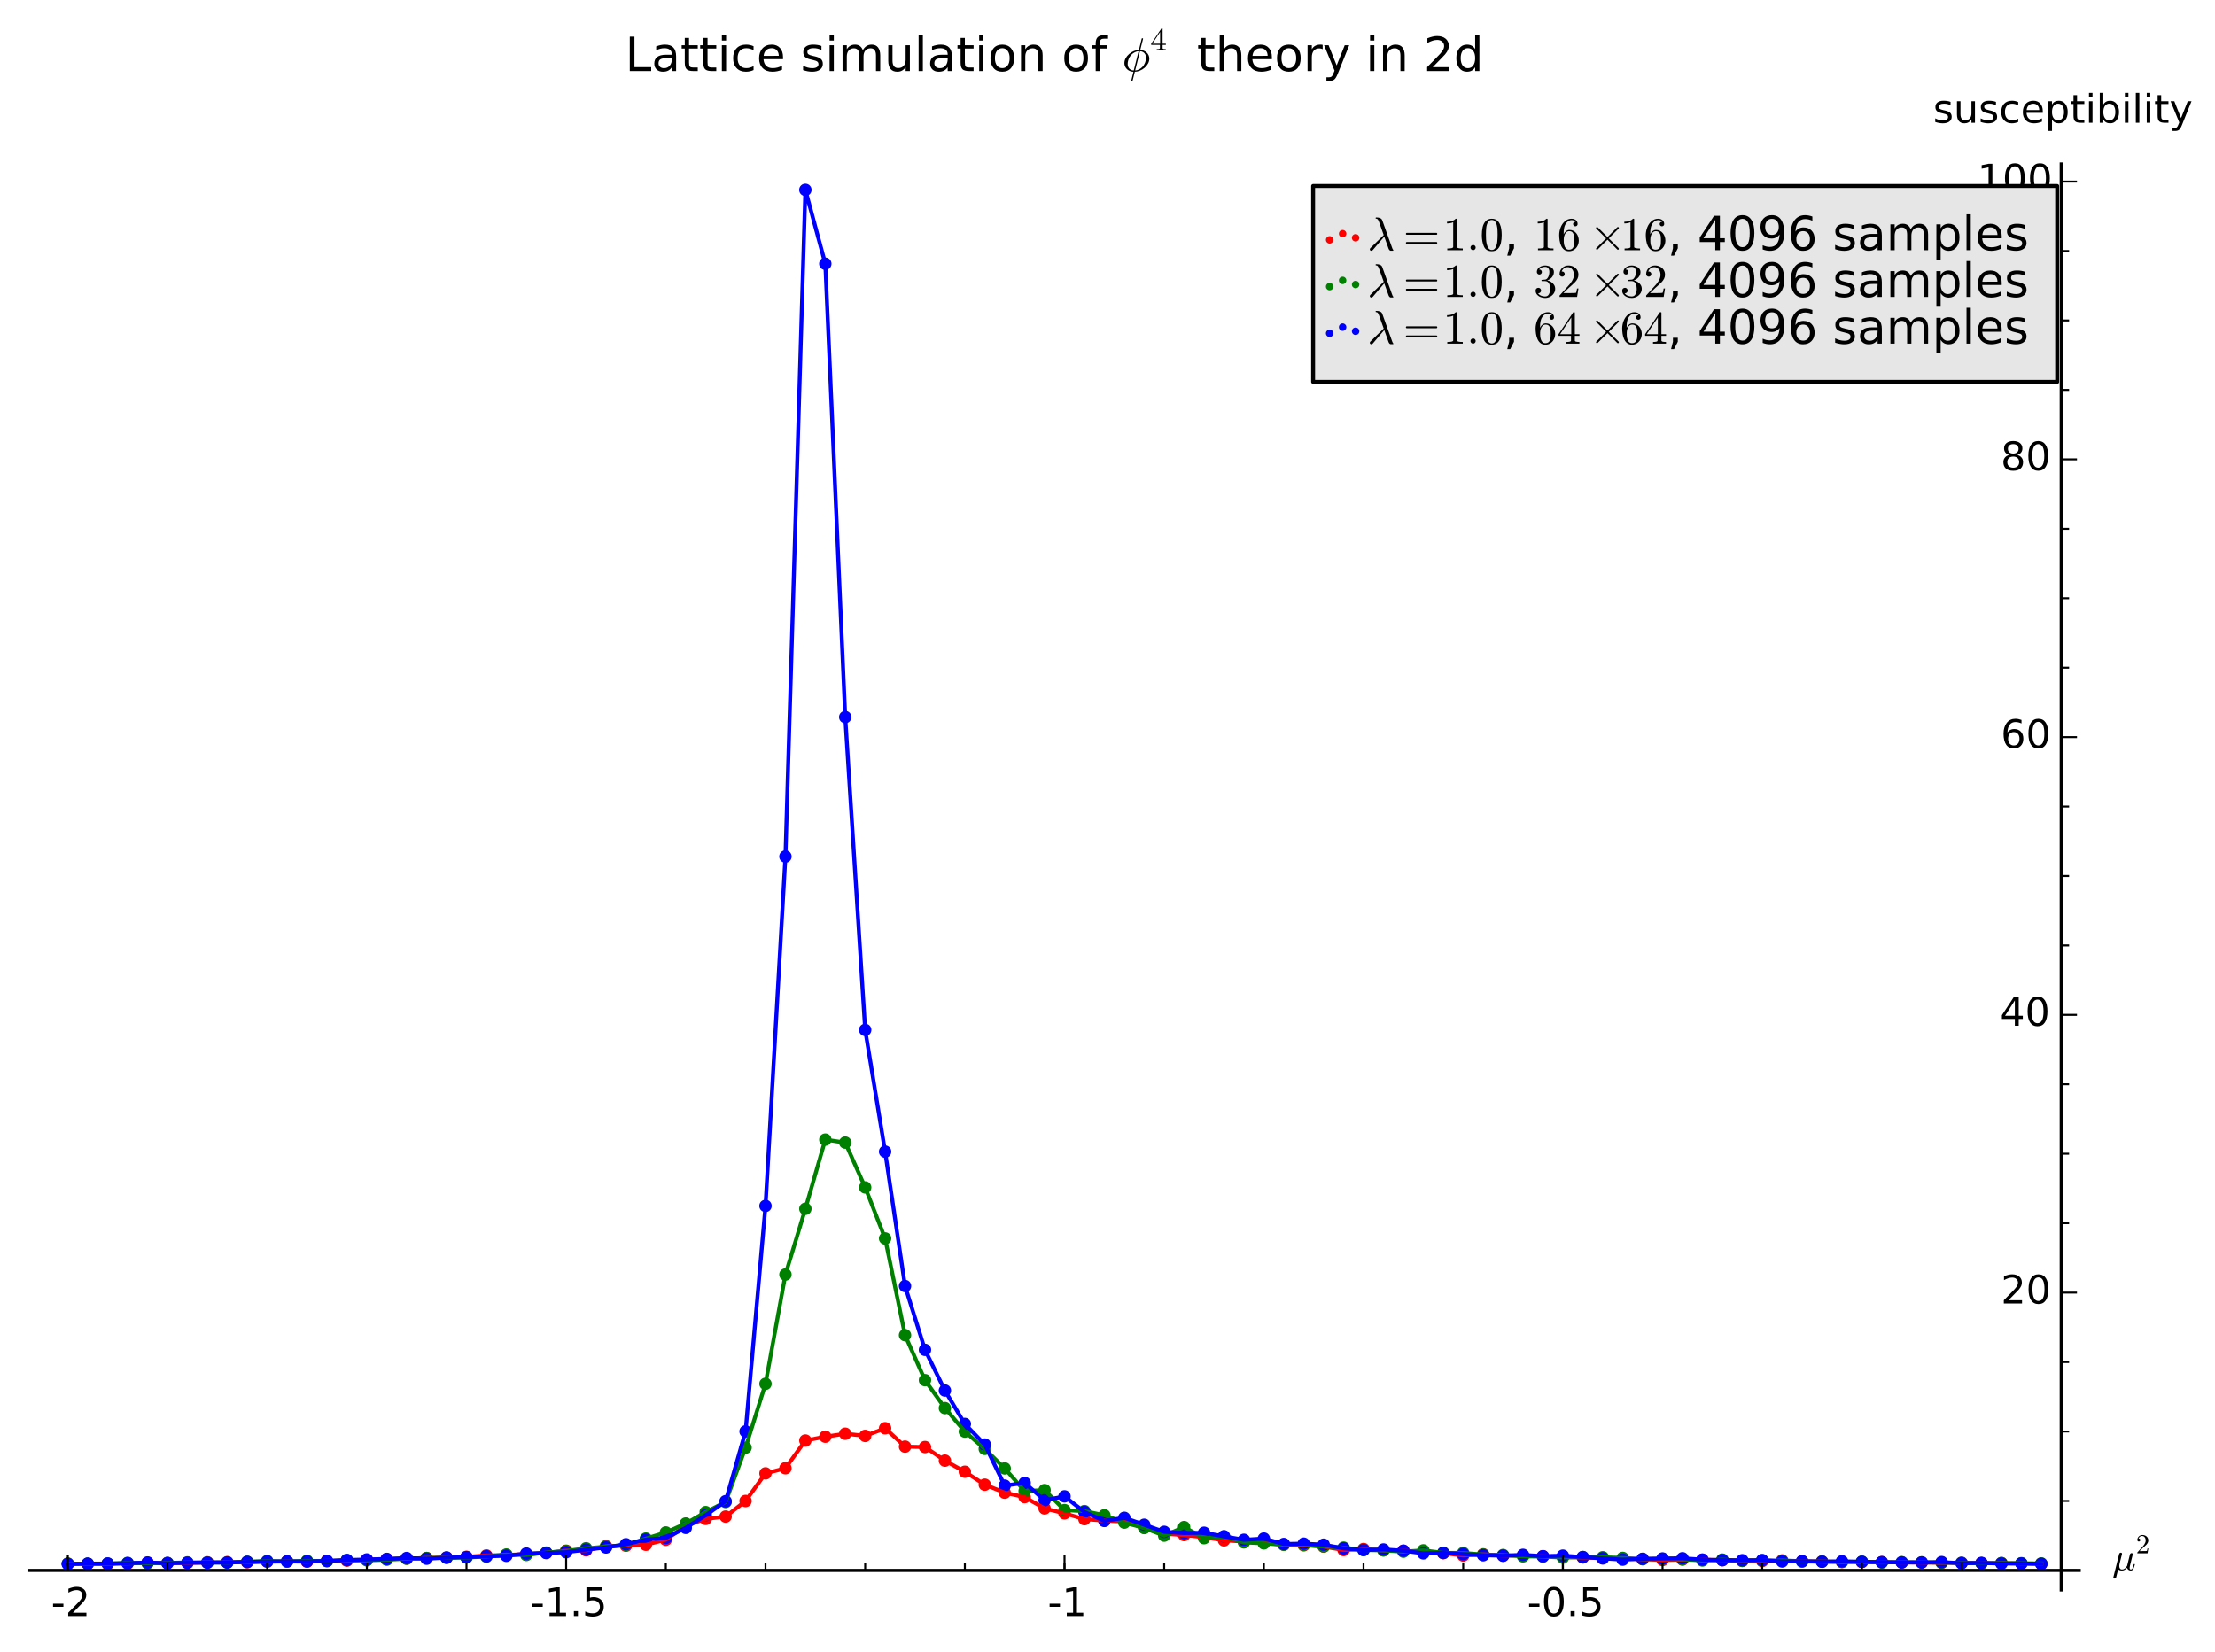 <?xml version="1.0" encoding="utf-8" standalone="no"?>
<!DOCTYPE svg PUBLIC "-//W3C//DTD SVG 1.1//EN"
  "http://www.w3.org/Graphics/SVG/1.1/DTD/svg11.dtd">
<!-- Created with matplotlib (http://matplotlib.org/) -->
<svg height="420pt" version="1.1" viewBox="0 0 563 420" width="563pt" xmlns="http://www.w3.org/2000/svg" xmlns:xlink="http://www.w3.org/1999/xlink">
 <defs>
  <style type="text/css">
*{stroke-linecap:butt;stroke-linejoin:round;}
  </style>
 </defs>
 <g id="figure_1">
  <g id="patch_1">
   <path d="
M0 420.131
L563.685 420.131
L563.685 0
L0 0
z
" style="fill:#ffffff;"/>
  </g>
  <g id="axes_1">
   <g id="patch_2">
    <path d="
M7.2 404.611
L528.883 404.611
L528.883 41.286
L7.2 41.286
z
" style="fill:#ffffff;"/>
   </g>
   <g id="PathCollection_1">
    <defs>
     <path d="
M0 1.581
C0.419 1.581 0.822 1.415 1.118 1.118
C1.415 0.822 1.581 0.419 1.581 0
C1.581 -0.419 1.415 -0.822 1.118 -1.118
C0.822 -1.415 0.419 -1.581 0 -1.581
C-0.419 -1.581 -0.822 -1.415 -1.118 -1.118
C-1.415 -0.822 -1.581 -0.419 -1.581 0
C-1.581 0.419 -1.415 0.822 -1.118 1.118
C-0.822 1.415 -0.419 1.581 0 1.581
z
" id="C0_0_71348ff635"/>
    </defs>
    <g clip-path="url(#pd9d52c7585)">
     <use style="fill:#ff0000;" x="17.232" xlink:href="#C0_0_71348ff635" y="397.564"/>
    </g>
    <g clip-path="url(#pd9d52c7585)">
     <use style="fill:#ff0000;" x="22.299" xlink:href="#C0_0_71348ff635" y="397.597"/>
    </g>
    <g clip-path="url(#pd9d52c7585)">
     <use style="fill:#ff0000;" x="27.366" xlink:href="#C0_0_71348ff635" y="397.602"/>
    </g>
    <g clip-path="url(#pd9d52c7585)">
     <use style="fill:#ff0000;" x="32.433" xlink:href="#C0_0_71348ff635" y="397.485"/>
    </g>
    <g clip-path="url(#pd9d52c7585)">
     <use style="fill:#ff0000;" x="37.5" xlink:href="#C0_0_71348ff635" y="397.34"/>
    </g>
    <g clip-path="url(#pd9d52c7585)">
     <use style="fill:#ff0000;" x="42.567" xlink:href="#C0_0_71348ff635" y="397.371"/>
    </g>
    <g clip-path="url(#pd9d52c7585)">
     <use style="fill:#ff0000;" x="47.633" xlink:href="#C0_0_71348ff635" y="397.344"/>
    </g>
    <g clip-path="url(#pd9d52c7585)">
     <use style="fill:#ff0000;" x="52.7" xlink:href="#C0_0_71348ff635" y="397.208"/>
    </g>
    <g clip-path="url(#pd9d52c7585)">
     <use style="fill:#ff0000;" x="57.767" xlink:href="#C0_0_71348ff635" y="397.156"/>
    </g>
    <g clip-path="url(#pd9d52c7585)">
     <use style="fill:#ff0000;" x="62.834" xlink:href="#C0_0_71348ff635" y="397.184"/>
    </g>
    <g clip-path="url(#pd9d52c7585)">
     <use style="fill:#ff0000;" x="67.901" xlink:href="#C0_0_71348ff635" y="397.049"/>
    </g>
    <g clip-path="url(#pd9d52c7585)">
     <use style="fill:#ff0000;" x="72.968" xlink:href="#C0_0_71348ff635" y="396.98"/>
    </g>
    <g clip-path="url(#pd9d52c7585)">
     <use style="fill:#ff0000;" x="78.035" xlink:href="#C0_0_71348ff635" y="397.024"/>
    </g>
    <g clip-path="url(#pd9d52c7585)">
     <use style="fill:#ff0000;" x="83.101" xlink:href="#C0_0_71348ff635" y="396.818"/>
    </g>
    <g clip-path="url(#pd9d52c7585)">
     <use style="fill:#ff0000;" x="88.168" xlink:href="#C0_0_71348ff635" y="396.779"/>
    </g>
    <g clip-path="url(#pd9d52c7585)">
     <use style="fill:#ff0000;" x="93.235" xlink:href="#C0_0_71348ff635" y="396.571"/>
    </g>
    <g clip-path="url(#pd9d52c7585)">
     <use style="fill:#ff0000;" x="98.302" xlink:href="#C0_0_71348ff635" y="396.386"/>
    </g>
    <g clip-path="url(#pd9d52c7585)">
     <use style="fill:#ff0000;" x="103.369" xlink:href="#C0_0_71348ff635" y="396.258"/>
    </g>
    <g clip-path="url(#pd9d52c7585)">
     <use style="fill:#ff0000;" x="108.436" xlink:href="#C0_0_71348ff635" y="396.11"/>
    </g>
    <g clip-path="url(#pd9d52c7585)">
     <use style="fill:#ff0000;" x="113.503" xlink:href="#C0_0_71348ff635" y="395.966"/>
    </g>
    <g clip-path="url(#pd9d52c7585)">
     <use style="fill:#ff0000;" x="118.569" xlink:href="#C0_0_71348ff635" y="395.805"/>
    </g>
    <g clip-path="url(#pd9d52c7585)">
     <use style="fill:#ff0000;" x="123.636" xlink:href="#C0_0_71348ff635" y="395.462"/>
    </g>
    <g clip-path="url(#pd9d52c7585)">
     <use style="fill:#ff0000;" x="128.703" xlink:href="#C0_0_71348ff635" y="395.346"/>
    </g>
    <g clip-path="url(#pd9d52c7585)">
     <use style="fill:#ff0000;" x="133.77" xlink:href="#C0_0_71348ff635" y="395.111"/>
    </g>
    <g clip-path="url(#pd9d52c7585)">
     <use style="fill:#ff0000;" x="138.837" xlink:href="#C0_0_71348ff635" y="394.793"/>
    </g>
    <g clip-path="url(#pd9d52c7585)">
     <use style="fill:#ff0000;" x="143.904" xlink:href="#C0_0_71348ff635" y="394.251"/>
    </g>
    <g clip-path="url(#pd9d52c7585)">
     <use style="fill:#ff0000;" x="148.97" xlink:href="#C0_0_71348ff635" y="394.149"/>
    </g>
    <g clip-path="url(#pd9d52c7585)">
     <use style="fill:#ff0000;" x="154.037" xlink:href="#C0_0_71348ff635" y="393.096"/>
    </g>
    <g clip-path="url(#pd9d52c7585)">
     <use style="fill:#ff0000;" x="159.104" xlink:href="#C0_0_71348ff635" y="392.986"/>
    </g>
    <g clip-path="url(#pd9d52c7585)">
     <use style="fill:#ff0000;" x="164.171" xlink:href="#C0_0_71348ff635" y="392.742"/>
    </g>
    <g clip-path="url(#pd9d52c7585)">
     <use style="fill:#ff0000;" x="169.238" xlink:href="#C0_0_71348ff635" y="391.455"/>
    </g>
    <g clip-path="url(#pd9d52c7585)">
     <use style="fill:#ff0000;" x="174.305" xlink:href="#C0_0_71348ff635" y="387.865"/>
    </g>
    <g clip-path="url(#pd9d52c7585)">
     <use style="fill:#ff0000;" x="179.372" xlink:href="#C0_0_71348ff635" y="386.161"/>
    </g>
    <g clip-path="url(#pd9d52c7585)">
     <use style="fill:#ff0000;" x="184.438" xlink:href="#C0_0_71348ff635" y="385.568"/>
    </g>
    <g clip-path="url(#pd9d52c7585)">
     <use style="fill:#ff0000;" x="189.505" xlink:href="#C0_0_71348ff635" y="381.606"/>
    </g>
    <g clip-path="url(#pd9d52c7585)">
     <use style="fill:#ff0000;" x="194.572" xlink:href="#C0_0_71348ff635" y="374.595"/>
    </g>
    <g clip-path="url(#pd9d52c7585)">
     <use style="fill:#ff0000;" x="199.639" xlink:href="#C0_0_71348ff635" y="373.283"/>
    </g>
    <g clip-path="url(#pd9d52c7585)">
     <use style="fill:#ff0000;" x="204.706" xlink:href="#C0_0_71348ff635" y="366.237"/>
    </g>
    <g clip-path="url(#pd9d52c7585)">
     <use style="fill:#ff0000;" x="209.773" xlink:href="#C0_0_71348ff635" y="365.262"/>
    </g>
    <g clip-path="url(#pd9d52c7585)">
     <use style="fill:#ff0000;" x="214.84" xlink:href="#C0_0_71348ff635" y="364.505"/>
    </g>
    <g clip-path="url(#pd9d52c7585)">
     <use style="fill:#ff0000;" x="219.906" xlink:href="#C0_0_71348ff635" y="365.062"/>
    </g>
    <g clip-path="url(#pd9d52c7585)">
     <use style="fill:#ff0000;" x="224.973" xlink:href="#C0_0_71348ff635" y="363.115"/>
    </g>
    <g clip-path="url(#pd9d52c7585)">
     <use style="fill:#ff0000;" x="230.04" xlink:href="#C0_0_71348ff635" y="367.789"/>
    </g>
    <g clip-path="url(#pd9d52c7585)">
     <use style="fill:#ff0000;" x="235.107" xlink:href="#C0_0_71348ff635" y="367.898"/>
    </g>
    <g clip-path="url(#pd9d52c7585)">
     <use style="fill:#ff0000;" x="240.174" xlink:href="#C0_0_71348ff635" y="371.356"/>
    </g>
    <g clip-path="url(#pd9d52c7585)">
     <use style="fill:#ff0000;" x="245.241" xlink:href="#C0_0_71348ff635" y="374.178"/>
    </g>
    <g clip-path="url(#pd9d52c7585)">
     <use style="fill:#ff0000;" x="250.307" xlink:href="#C0_0_71348ff635" y="377.471"/>
    </g>
    <g clip-path="url(#pd9d52c7585)">
     <use style="fill:#ff0000;" x="255.374" xlink:href="#C0_0_71348ff635" y="379.504"/>
    </g>
    <g clip-path="url(#pd9d52c7585)">
     <use style="fill:#ff0000;" x="260.441" xlink:href="#C0_0_71348ff635" y="380.627"/>
    </g>
    <g clip-path="url(#pd9d52c7585)">
     <use style="fill:#ff0000;" x="265.508" xlink:href="#C0_0_71348ff635" y="383.493"/>
    </g>
    <g clip-path="url(#pd9d52c7585)">
     <use style="fill:#ff0000;" x="270.575" xlink:href="#C0_0_71348ff635" y="384.752"/>
    </g>
    <g clip-path="url(#pd9d52c7585)">
     <use style="fill:#ff0000;" x="275.642" xlink:href="#C0_0_71348ff635" y="386.229"/>
    </g>
    <g clip-path="url(#pd9d52c7585)">
     <use style="fill:#ff0000;" x="280.709" xlink:href="#C0_0_71348ff635" y="386.577"/>
    </g>
    <g clip-path="url(#pd9d52c7585)">
     <use style="fill:#ff0000;" x="285.775" xlink:href="#C0_0_71348ff635" y="386.818"/>
    </g>
    <g clip-path="url(#pd9d52c7585)">
     <use style="fill:#ff0000;" x="290.842" xlink:href="#C0_0_71348ff635" y="388.392"/>
    </g>
    <g clip-path="url(#pd9d52c7585)">
     <use style="fill:#ff0000;" x="295.909" xlink:href="#C0_0_71348ff635" y="389.936"/>
    </g>
    <g clip-path="url(#pd9d52c7585)">
     <use style="fill:#ff0000;" x="300.976" xlink:href="#C0_0_71348ff635" y="390.275"/>
    </g>
    <g clip-path="url(#pd9d52c7585)">
     <use style="fill:#ff0000;" x="306.043" xlink:href="#C0_0_71348ff635" y="390.817"/>
    </g>
    <g clip-path="url(#pd9d52c7585)">
     <use style="fill:#ff0000;" x="311.11" xlink:href="#C0_0_71348ff635" y="391.617"/>
    </g>
    <g clip-path="url(#pd9d52c7585)">
     <use style="fill:#ff0000;" x="316.177" xlink:href="#C0_0_71348ff635" y="391.914"/>
    </g>
    <g clip-path="url(#pd9d52c7585)">
     <use style="fill:#ff0000;" x="321.243" xlink:href="#C0_0_71348ff635" y="392.24"/>
    </g>
    <g clip-path="url(#pd9d52c7585)">
     <use style="fill:#ff0000;" x="326.31" xlink:href="#C0_0_71348ff635" y="392.709"/>
    </g>
    <g clip-path="url(#pd9d52c7585)">
     <use style="fill:#ff0000;" x="331.377" xlink:href="#C0_0_71348ff635" y="392.876"/>
    </g>
    <g clip-path="url(#pd9d52c7585)">
     <use style="fill:#ff0000;" x="336.444" xlink:href="#C0_0_71348ff635" y="393.193"/>
    </g>
    <g clip-path="url(#pd9d52c7585)">
     <use style="fill:#ff0000;" x="341.511" xlink:href="#C0_0_71348ff635" y="394.088"/>
    </g>
    <g clip-path="url(#pd9d52c7585)">
     <use style="fill:#ff0000;" x="346.578" xlink:href="#C0_0_71348ff635" y="393.82"/>
    </g>
    <g clip-path="url(#pd9d52c7585)">
     <use style="fill:#ff0000;" x="351.644" xlink:href="#C0_0_71348ff635" y="394.15"/>
    </g>
    <g clip-path="url(#pd9d52c7585)">
     <use style="fill:#ff0000;" x="356.711" xlink:href="#C0_0_71348ff635" y="394.263"/>
    </g>
    <g clip-path="url(#pd9d52c7585)">
     <use style="fill:#ff0000;" x="361.778" xlink:href="#C0_0_71348ff635" y="394.632"/>
    </g>
    <g clip-path="url(#pd9d52c7585)">
     <use style="fill:#ff0000;" x="366.845" xlink:href="#C0_0_71348ff635" y="394.876"/>
    </g>
    <g clip-path="url(#pd9d52c7585)">
     <use style="fill:#ff0000;" x="371.912" xlink:href="#C0_0_71348ff635" y="395.469"/>
    </g>
    <g clip-path="url(#pd9d52c7585)">
     <use style="fill:#ff0000;" x="376.979" xlink:href="#C0_0_71348ff635" y="395.176"/>
    </g>
    <g clip-path="url(#pd9d52c7585)">
     <use style="fill:#ff0000;" x="382.046" xlink:href="#C0_0_71348ff635" y="395.479"/>
    </g>
    <g clip-path="url(#pd9d52c7585)">
     <use style="fill:#ff0000;" x="387.112" xlink:href="#C0_0_71348ff635" y="395.466"/>
    </g>
    <g clip-path="url(#pd9d52c7585)">
     <use style="fill:#ff0000;" x="392.179" xlink:href="#C0_0_71348ff635" y="395.666"/>
    </g>
    <g clip-path="url(#pd9d52c7585)">
     <use style="fill:#ff0000;" x="397.246" xlink:href="#C0_0_71348ff635" y="395.829"/>
    </g>
    <g clip-path="url(#pd9d52c7585)">
     <use style="fill:#ff0000;" x="402.313" xlink:href="#C0_0_71348ff635" y="395.967"/>
    </g>
    <g clip-path="url(#pd9d52c7585)">
     <use style="fill:#ff0000;" x="407.38" xlink:href="#C0_0_71348ff635" y="396.166"/>
    </g>
    <g clip-path="url(#pd9d52c7585)">
     <use style="fill:#ff0000;" x="412.447" xlink:href="#C0_0_71348ff635" y="396.245"/>
    </g>
    <g clip-path="url(#pd9d52c7585)">
     <use style="fill:#ff0000;" x="417.513" xlink:href="#C0_0_71348ff635" y="396.396"/>
    </g>
    <g clip-path="url(#pd9d52c7585)">
     <use style="fill:#ff0000;" x="422.58" xlink:href="#C0_0_71348ff635" y="396.614"/>
    </g>
    <g clip-path="url(#pd9d52c7585)">
     <use style="fill:#ff0000;" x="427.647" xlink:href="#C0_0_71348ff635" y="396.504"/>
    </g>
    <g clip-path="url(#pd9d52c7585)">
     <use style="fill:#ff0000;" x="432.714" xlink:href="#C0_0_71348ff635" y="396.549"/>
    </g>
    <g clip-path="url(#pd9d52c7585)">
     <use style="fill:#ff0000;" x="437.781" xlink:href="#C0_0_71348ff635" y="396.638"/>
    </g>
    <g clip-path="url(#pd9d52c7585)">
     <use style="fill:#ff0000;" x="442.848" xlink:href="#C0_0_71348ff635" y="396.84"/>
    </g>
    <g clip-path="url(#pd9d52c7585)">
     <use style="fill:#ff0000;" x="447.915" xlink:href="#C0_0_71348ff635" y="396.878"/>
    </g>
    <g clip-path="url(#pd9d52c7585)">
     <use style="fill:#ff0000;" x="452.981" xlink:href="#C0_0_71348ff635" y="396.718"/>
    </g>
    <g clip-path="url(#pd9d52c7585)">
     <use style="fill:#ff0000;" x="458.048" xlink:href="#C0_0_71348ff635" y="396.932"/>
    </g>
    <g clip-path="url(#pd9d52c7585)">
     <use style="fill:#ff0000;" x="463.115" xlink:href="#C0_0_71348ff635" y="396.999"/>
    </g>
    <g clip-path="url(#pd9d52c7585)">
     <use style="fill:#ff0000;" x="468.182" xlink:href="#C0_0_71348ff635" y="397.112"/>
    </g>
    <g clip-path="url(#pd9d52c7585)">
     <use style="fill:#ff0000;" x="473.249" xlink:href="#C0_0_71348ff635" y="397.12"/>
    </g>
    <g clip-path="url(#pd9d52c7585)">
     <use style="fill:#ff0000;" x="478.316" xlink:href="#C0_0_71348ff635" y="397.165"/>
    </g>
    <g clip-path="url(#pd9d52c7585)">
     <use style="fill:#ff0000;" x="483.383" xlink:href="#C0_0_71348ff635" y="397.23"/>
    </g>
    <g clip-path="url(#pd9d52c7585)">
     <use style="fill:#ff0000;" x="488.449" xlink:href="#C0_0_71348ff635" y="397.252"/>
    </g>
    <g clip-path="url(#pd9d52c7585)">
     <use style="fill:#ff0000;" x="493.516" xlink:href="#C0_0_71348ff635" y="397.315"/>
    </g>
    <g clip-path="url(#pd9d52c7585)">
     <use style="fill:#ff0000;" x="498.583" xlink:href="#C0_0_71348ff635" y="397.317"/>
    </g>
    <g clip-path="url(#pd9d52c7585)">
     <use style="fill:#ff0000;" x="503.65" xlink:href="#C0_0_71348ff635" y="397.414"/>
    </g>
    <g clip-path="url(#pd9d52c7585)">
     <use style="fill:#ff0000;" x="508.717" xlink:href="#C0_0_71348ff635" y="397.402"/>
    </g>
    <g clip-path="url(#pd9d52c7585)">
     <use style="fill:#ff0000;" x="513.784" xlink:href="#C0_0_71348ff635" y="397.504"/>
    </g>
    <g clip-path="url(#pd9d52c7585)">
     <use style="fill:#ff0000;" x="518.85" xlink:href="#C0_0_71348ff635" y="397.573"/>
    </g>
   </g>
   <g id="PathCollection_2">
    <defs>
     <path d="
M0 1.581
C0.419 1.581 0.822 1.415 1.118 1.118
C1.415 0.822 1.581 0.419 1.581 0
C1.581 -0.419 1.415 -0.822 1.118 -1.118
C0.822 -1.415 0.419 -1.581 0 -1.581
C-0.419 -1.581 -0.822 -1.415 -1.118 -1.118
C-1.415 -0.822 -1.581 -0.419 -1.581 0
C-1.581 0.419 -1.415 0.822 -1.118 1.118
C-0.822 1.415 -0.419 1.581 0 1.581
z
" id="C1_0_71348ff635"/>
    </defs>
    <g clip-path="url(#pd9d52c7585)">
     <use style="fill:#008000;" x="17.232" xlink:href="#C1_0_71348ff635" y="397.522"/>
    </g>
    <g clip-path="url(#pd9d52c7585)">
     <use style="fill:#008000;" x="22.299" xlink:href="#C1_0_71348ff635" y="397.535"/>
    </g>
    <g clip-path="url(#pd9d52c7585)">
     <use style="fill:#008000;" x="27.366" xlink:href="#C1_0_71348ff635" y="397.537"/>
    </g>
    <g clip-path="url(#pd9d52c7585)">
     <use style="fill:#008000;" x="32.433" xlink:href="#C1_0_71348ff635" y="397.343"/>
    </g>
    <g clip-path="url(#pd9d52c7585)">
     <use style="fill:#008000;" x="37.5" xlink:href="#C1_0_71348ff635" y="397.429"/>
    </g>
    <g clip-path="url(#pd9d52c7585)">
     <use style="fill:#008000;" x="42.567" xlink:href="#C1_0_71348ff635" y="397.359"/>
    </g>
    <g clip-path="url(#pd9d52c7585)">
     <use style="fill:#008000;" x="47.633" xlink:href="#C1_0_71348ff635" y="397.215"/>
    </g>
    <g clip-path="url(#pd9d52c7585)">
     <use style="fill:#008000;" x="52.7" xlink:href="#C1_0_71348ff635" y="397.235"/>
    </g>
    <g clip-path="url(#pd9d52c7585)">
     <use style="fill:#008000;" x="57.767" xlink:href="#C1_0_71348ff635" y="397.272"/>
    </g>
    <g clip-path="url(#pd9d52c7585)">
     <use style="fill:#008000;" x="62.834" xlink:href="#C1_0_71348ff635" y="397.059"/>
    </g>
    <g clip-path="url(#pd9d52c7585)">
     <use style="fill:#008000;" x="67.901" xlink:href="#C1_0_71348ff635" y="396.879"/>
    </g>
    <g clip-path="url(#pd9d52c7585)">
     <use style="fill:#008000;" x="72.968" xlink:href="#C1_0_71348ff635" y="396.992"/>
    </g>
    <g clip-path="url(#pd9d52c7585)">
     <use style="fill:#008000;" x="78.035" xlink:href="#C1_0_71348ff635" y="396.824"/>
    </g>
    <g clip-path="url(#pd9d52c7585)">
     <use style="fill:#008000;" x="83.101" xlink:href="#C1_0_71348ff635" y="396.914"/>
    </g>
    <g clip-path="url(#pd9d52c7585)">
     <use style="fill:#008000;" x="88.168" xlink:href="#C1_0_71348ff635" y="396.626"/>
    </g>
    <g clip-path="url(#pd9d52c7585)">
     <use style="fill:#008000;" x="93.235" xlink:href="#C1_0_71348ff635" y="396.697"/>
    </g>
    <g clip-path="url(#pd9d52c7585)">
     <use style="fill:#008000;" x="98.302" xlink:href="#C1_0_71348ff635" y="396.527"/>
    </g>
    <g clip-path="url(#pd9d52c7585)">
     <use style="fill:#008000;" x="103.369" xlink:href="#C1_0_71348ff635" y="396.283"/>
    </g>
    <g clip-path="url(#pd9d52c7585)">
     <use style="fill:#008000;" x="108.436" xlink:href="#C1_0_71348ff635" y="396.105"/>
    </g>
    <g clip-path="url(#pd9d52c7585)">
     <use style="fill:#008000;" x="113.503" xlink:href="#C1_0_71348ff635" y="396.047"/>
    </g>
    <g clip-path="url(#pd9d52c7585)">
     <use style="fill:#008000;" x="118.569" xlink:href="#C1_0_71348ff635" y="395.975"/>
    </g>
    <g clip-path="url(#pd9d52c7585)">
     <use style="fill:#008000;" x="123.636" xlink:href="#C1_0_71348ff635" y="395.745"/>
    </g>
    <g clip-path="url(#pd9d52c7585)">
     <use style="fill:#008000;" x="128.703" xlink:href="#C1_0_71348ff635" y="395.235"/>
    </g>
    <g clip-path="url(#pd9d52c7585)">
     <use style="fill:#008000;" x="133.77" xlink:href="#C1_0_71348ff635" y="395.337"/>
    </g>
    <g clip-path="url(#pd9d52c7585)">
     <use style="fill:#008000;" x="138.837" xlink:href="#C1_0_71348ff635" y="394.736"/>
    </g>
    <g clip-path="url(#pd9d52c7585)">
     <use style="fill:#008000;" x="143.904" xlink:href="#C1_0_71348ff635" y="394.336"/>
    </g>
    <g clip-path="url(#pd9d52c7585)">
     <use style="fill:#008000;" x="148.97" xlink:href="#C1_0_71348ff635" y="393.635"/>
    </g>
    <g clip-path="url(#pd9d52c7585)">
     <use style="fill:#008000;" x="154.037" xlink:href="#C1_0_71348ff635" y="393.232"/>
    </g>
    <g clip-path="url(#pd9d52c7585)">
     <use style="fill:#008000;" x="159.104" xlink:href="#C1_0_71348ff635" y="392.785"/>
    </g>
    <g clip-path="url(#pd9d52c7585)">
     <use style="fill:#008000;" x="164.171" xlink:href="#C1_0_71348ff635" y="391.168"/>
    </g>
    <g clip-path="url(#pd9d52c7585)">
     <use style="fill:#008000;" x="169.238" xlink:href="#C1_0_71348ff635" y="389.609"/>
    </g>
    <g clip-path="url(#pd9d52c7585)">
     <use style="fill:#008000;" x="174.305" xlink:href="#C1_0_71348ff635" y="387.342"/>
    </g>
    <g clip-path="url(#pd9d52c7585)">
     <use style="fill:#008000;" x="179.372" xlink:href="#C1_0_71348ff635" y="384.427"/>
    </g>
    <g clip-path="url(#pd9d52c7585)">
     <use style="fill:#008000;" x="184.438" xlink:href="#C1_0_71348ff635" y="381.85"/>
    </g>
    <g clip-path="url(#pd9d52c7585)">
     <use style="fill:#008000;" x="189.505" xlink:href="#C1_0_71348ff635" y="368.049"/>
    </g>
    <g clip-path="url(#pd9d52c7585)">
     <use style="fill:#008000;" x="194.572" xlink:href="#C1_0_71348ff635" y="351.819"/>
    </g>
    <g clip-path="url(#pd9d52c7585)">
     <use style="fill:#008000;" x="199.639" xlink:href="#C1_0_71348ff635" y="324.033"/>
    </g>
    <g clip-path="url(#pd9d52c7585)">
     <use style="fill:#008000;" x="204.706" xlink:href="#C1_0_71348ff635" y="307.318"/>
    </g>
    <g clip-path="url(#pd9d52c7585)">
     <use style="fill:#008000;" x="209.773" xlink:href="#C1_0_71348ff635" y="289.734"/>
    </g>
    <g clip-path="url(#pd9d52c7585)">
     <use style="fill:#008000;" x="214.84" xlink:href="#C1_0_71348ff635" y="290.493"/>
    </g>
    <g clip-path="url(#pd9d52c7585)">
     <use style="fill:#008000;" x="219.906" xlink:href="#C1_0_71348ff635" y="301.886"/>
    </g>
    <g clip-path="url(#pd9d52c7585)">
     <use style="fill:#008000;" x="224.973" xlink:href="#C1_0_71348ff635" y="314.851"/>
    </g>
    <g clip-path="url(#pd9d52c7585)">
     <use style="fill:#008000;" x="230.04" xlink:href="#C1_0_71348ff635" y="339.451"/>
    </g>
    <g clip-path="url(#pd9d52c7585)">
     <use style="fill:#008000;" x="235.107" xlink:href="#C1_0_71348ff635" y="350.888"/>
    </g>
    <g clip-path="url(#pd9d52c7585)">
     <use style="fill:#008000;" x="240.174" xlink:href="#C1_0_71348ff635" y="357.99"/>
    </g>
    <g clip-path="url(#pd9d52c7585)">
     <use style="fill:#008000;" x="245.241" xlink:href="#C1_0_71348ff635" y="363.955"/>
    </g>
    <g clip-path="url(#pd9d52c7585)">
     <use style="fill:#008000;" x="250.307" xlink:href="#C1_0_71348ff635" y="368.374"/>
    </g>
    <g clip-path="url(#pd9d52c7585)">
     <use style="fill:#008000;" x="255.374" xlink:href="#C1_0_71348ff635" y="373.331"/>
    </g>
    <g clip-path="url(#pd9d52c7585)">
     <use style="fill:#008000;" x="260.441" xlink:href="#C1_0_71348ff635" y="379.089"/>
    </g>
    <g clip-path="url(#pd9d52c7585)">
     <use style="fill:#008000;" x="265.508" xlink:href="#C1_0_71348ff635" y="378.85"/>
    </g>
    <g clip-path="url(#pd9d52c7585)">
     <use style="fill:#008000;" x="270.575" xlink:href="#C1_0_71348ff635" y="383.921"/>
    </g>
    <g clip-path="url(#pd9d52c7585)">
     <use style="fill:#008000;" x="275.642" xlink:href="#C1_0_71348ff635" y="384.173"/>
    </g>
    <g clip-path="url(#pd9d52c7585)">
     <use style="fill:#008000;" x="280.709" xlink:href="#C1_0_71348ff635" y="385.229"/>
    </g>
    <g clip-path="url(#pd9d52c7585)">
     <use style="fill:#008000;" x="285.775" xlink:href="#C1_0_71348ff635" y="387.109"/>
    </g>
    <g clip-path="url(#pd9d52c7585)">
     <use style="fill:#008000;" x="290.842" xlink:href="#C1_0_71348ff635" y="388.482"/>
    </g>
    <g clip-path="url(#pd9d52c7585)">
     <use style="fill:#008000;" x="295.909" xlink:href="#C1_0_71348ff635" y="390.418"/>
    </g>
    <g clip-path="url(#pd9d52c7585)">
     <use style="fill:#008000;" x="300.976" xlink:href="#C1_0_71348ff635" y="388.24"/>
    </g>
    <g clip-path="url(#pd9d52c7585)">
     <use style="fill:#008000;" x="306.043" xlink:href="#C1_0_71348ff635" y="391.062"/>
    </g>
    <g clip-path="url(#pd9d52c7585)">
     <use style="fill:#008000;" x="311.11" xlink:href="#C1_0_71348ff635" y="390.616"/>
    </g>
    <g clip-path="url(#pd9d52c7585)">
     <use style="fill:#008000;" x="316.177" xlink:href="#C1_0_71348ff635" y="392.138"/>
    </g>
    <g clip-path="url(#pd9d52c7585)">
     <use style="fill:#008000;" x="321.243" xlink:href="#C1_0_71348ff635" y="392.391"/>
    </g>
    <g clip-path="url(#pd9d52c7585)">
     <use style="fill:#008000;" x="326.31" xlink:href="#C1_0_71348ff635" y="392.738"/>
    </g>
    <g clip-path="url(#pd9d52c7585)">
     <use style="fill:#008000;" x="331.377" xlink:href="#C1_0_71348ff635" y="392.749"/>
    </g>
    <g clip-path="url(#pd9d52c7585)">
     <use style="fill:#008000;" x="336.444" xlink:href="#C1_0_71348ff635" y="393.165"/>
    </g>
    <g clip-path="url(#pd9d52c7585)">
     <use style="fill:#008000;" x="341.511" xlink:href="#C1_0_71348ff635" y="393.47"/>
    </g>
    <g clip-path="url(#pd9d52c7585)">
     <use style="fill:#008000;" x="346.578" xlink:href="#C1_0_71348ff635" y="394.057"/>
    </g>
    <g clip-path="url(#pd9d52c7585)">
     <use style="fill:#008000;" x="351.644" xlink:href="#C1_0_71348ff635" y="394.166"/>
    </g>
    <g clip-path="url(#pd9d52c7585)">
     <use style="fill:#008000;" x="356.711" xlink:href="#C1_0_71348ff635" y="394.497"/>
    </g>
    <g clip-path="url(#pd9d52c7585)">
     <use style="fill:#008000;" x="361.778" xlink:href="#C1_0_71348ff635" y="394.162"/>
    </g>
    <g clip-path="url(#pd9d52c7585)">
     <use style="fill:#008000;" x="366.845" xlink:href="#C1_0_71348ff635" y="394.792"/>
    </g>
    <g clip-path="url(#pd9d52c7585)">
     <use style="fill:#008000;" x="371.912" xlink:href="#C1_0_71348ff635" y="394.828"/>
    </g>
    <g clip-path="url(#pd9d52c7585)">
     <use style="fill:#008000;" x="376.979" xlink:href="#C1_0_71348ff635" y="395.226"/>
    </g>
    <g clip-path="url(#pd9d52c7585)">
     <use style="fill:#008000;" x="382.046" xlink:href="#C1_0_71348ff635" y="395.35"/>
    </g>
    <g clip-path="url(#pd9d52c7585)">
     <use style="fill:#008000;" x="387.112" xlink:href="#C1_0_71348ff635" y="395.677"/>
    </g>
    <g clip-path="url(#pd9d52c7585)">
     <use style="fill:#008000;" x="392.179" xlink:href="#C1_0_71348ff635" y="395.744"/>
    </g>
    <g clip-path="url(#pd9d52c7585)">
     <use style="fill:#008000;" x="397.246" xlink:href="#C1_0_71348ff635" y="395.987"/>
    </g>
    <g clip-path="url(#pd9d52c7585)">
     <use style="fill:#008000;" x="402.313" xlink:href="#C1_0_71348ff635" y="395.87"/>
    </g>
    <g clip-path="url(#pd9d52c7585)">
     <use style="fill:#008000;" x="407.38" xlink:href="#C1_0_71348ff635" y="395.914"/>
    </g>
    <g clip-path="url(#pd9d52c7585)">
     <use style="fill:#008000;" x="412.447" xlink:href="#C1_0_71348ff635" y="396.084"/>
    </g>
    <g clip-path="url(#pd9d52c7585)">
     <use style="fill:#008000;" x="417.513" xlink:href="#C1_0_71348ff635" y="396.381"/>
    </g>
    <g clip-path="url(#pd9d52c7585)">
     <use style="fill:#008000;" x="422.58" xlink:href="#C1_0_71348ff635" y="396.319"/>
    </g>
    <g clip-path="url(#pd9d52c7585)">
     <use style="fill:#008000;" x="427.647" xlink:href="#C1_0_71348ff635" y="396.409"/>
    </g>
    <g clip-path="url(#pd9d52c7585)">
     <use style="fill:#008000;" x="432.714" xlink:href="#C1_0_71348ff635" y="396.732"/>
    </g>
    <g clip-path="url(#pd9d52c7585)">
     <use style="fill:#008000;" x="437.781" xlink:href="#C1_0_71348ff635" y="396.511"/>
    </g>
    <g clip-path="url(#pd9d52c7585)">
     <use style="fill:#008000;" x="442.848" xlink:href="#C1_0_71348ff635" y="396.832"/>
    </g>
    <g clip-path="url(#pd9d52c7585)">
     <use style="fill:#008000;" x="447.915" xlink:href="#C1_0_71348ff635" y="396.712"/>
    </g>
    <g clip-path="url(#pd9d52c7585)">
     <use style="fill:#008000;" x="452.981" xlink:href="#C1_0_71348ff635" y="396.832"/>
    </g>
    <g clip-path="url(#pd9d52c7585)">
     <use style="fill:#008000;" x="458.048" xlink:href="#C1_0_71348ff635" y="396.996"/>
    </g>
    <g clip-path="url(#pd9d52c7585)">
     <use style="fill:#008000;" x="463.115" xlink:href="#C1_0_71348ff635" y="397.012"/>
    </g>
    <g clip-path="url(#pd9d52c7585)">
     <use style="fill:#008000;" x="468.182" xlink:href="#C1_0_71348ff635" y="397.08"/>
    </g>
    <g clip-path="url(#pd9d52c7585)">
     <use style="fill:#008000;" x="473.249" xlink:href="#C1_0_71348ff635" y="397.04"/>
    </g>
    <g clip-path="url(#pd9d52c7585)">
     <use style="fill:#008000;" x="478.316" xlink:href="#C1_0_71348ff635" y="397.236"/>
    </g>
    <g clip-path="url(#pd9d52c7585)">
     <use style="fill:#008000;" x="483.383" xlink:href="#C1_0_71348ff635" y="397.166"/>
    </g>
    <g clip-path="url(#pd9d52c7585)">
     <use style="fill:#008000;" x="488.449" xlink:href="#C1_0_71348ff635" y="397.206"/>
    </g>
    <g clip-path="url(#pd9d52c7585)">
     <use style="fill:#008000;" x="493.516" xlink:href="#C1_0_71348ff635" y="397.272"/>
    </g>
    <g clip-path="url(#pd9d52c7585)">
     <use style="fill:#008000;" x="498.583" xlink:href="#C1_0_71348ff635" y="397.343"/>
    </g>
    <g clip-path="url(#pd9d52c7585)">
     <use style="fill:#008000;" x="503.65" xlink:href="#C1_0_71348ff635" y="397.448"/>
    </g>
    <g clip-path="url(#pd9d52c7585)">
     <use style="fill:#008000;" x="508.717" xlink:href="#C1_0_71348ff635" y="397.383"/>
    </g>
    <g clip-path="url(#pd9d52c7585)">
     <use style="fill:#008000;" x="513.784" xlink:href="#C1_0_71348ff635" y="397.424"/>
    </g>
    <g clip-path="url(#pd9d52c7585)">
     <use style="fill:#008000;" x="518.85" xlink:href="#C1_0_71348ff635" y="397.485"/>
    </g>
   </g>
   <g id="PathCollection_3">
    <defs>
     <path d="
M0 1.581
C0.419 1.581 0.822 1.415 1.118 1.118
C1.415 0.822 1.581 0.419 1.581 0
C1.581 -0.419 1.415 -0.822 1.118 -1.118
C0.822 -1.415 0.419 -1.581 0 -1.581
C-0.419 -1.581 -0.822 -1.415 -1.118 -1.118
C-1.415 -0.822 -1.581 -0.419 -1.581 0
C-1.581 0.419 -1.415 0.822 -1.118 1.118
C-0.822 1.415 -0.419 1.581 0 1.581
z
" id="C2_0_71348ff635"/>
    </defs>
    <g clip-path="url(#pd9d52c7585)">
     <use style="fill:#0000ff;" x="17.232" xlink:href="#C2_0_71348ff635" y="397.624"/>
    </g>
    <g clip-path="url(#pd9d52c7585)">
     <use style="fill:#0000ff;" x="22.299" xlink:href="#C2_0_71348ff635" y="397.53"/>
    </g>
    <g clip-path="url(#pd9d52c7585)">
     <use style="fill:#0000ff;" x="27.366" xlink:href="#C2_0_71348ff635" y="397.5"/>
    </g>
    <g clip-path="url(#pd9d52c7585)">
     <use style="fill:#0000ff;" x="32.433" xlink:href="#C2_0_71348ff635" y="397.421"/>
    </g>
    <g clip-path="url(#pd9d52c7585)">
     <use style="fill:#0000ff;" x="37.5" xlink:href="#C2_0_71348ff635" y="397.244"/>
    </g>
    <g clip-path="url(#pd9d52c7585)">
     <use style="fill:#0000ff;" x="42.567" xlink:href="#C2_0_71348ff635" y="397.429"/>
    </g>
    <g clip-path="url(#pd9d52c7585)">
     <use style="fill:#0000ff;" x="47.633" xlink:href="#C2_0_71348ff635" y="397.316"/>
    </g>
    <g clip-path="url(#pd9d52c7585)">
     <use style="fill:#0000ff;" x="52.7" xlink:href="#C2_0_71348ff635" y="397.29"/>
    </g>
    <g clip-path="url(#pd9d52c7585)">
     <use style="fill:#0000ff;" x="57.767" xlink:href="#C2_0_71348ff635" y="397.234"/>
    </g>
    <g clip-path="url(#pd9d52c7585)">
     <use style="fill:#0000ff;" x="62.834" xlink:href="#C2_0_71348ff635" y="397.093"/>
    </g>
    <g clip-path="url(#pd9d52c7585)">
     <use style="fill:#0000ff;" x="67.901" xlink:href="#C2_0_71348ff635" y="396.97"/>
    </g>
    <g clip-path="url(#pd9d52c7585)">
     <use style="fill:#0000ff;" x="72.968" xlink:href="#C2_0_71348ff635" y="396.962"/>
    </g>
    <g clip-path="url(#pd9d52c7585)">
     <use style="fill:#0000ff;" x="78.035" xlink:href="#C2_0_71348ff635" y="396.978"/>
    </g>
    <g clip-path="url(#pd9d52c7585)">
     <use style="fill:#0000ff;" x="83.101" xlink:href="#C2_0_71348ff635" y="396.85"/>
    </g>
    <g clip-path="url(#pd9d52c7585)">
     <use style="fill:#0000ff;" x="88.168" xlink:href="#C2_0_71348ff635" y="396.618"/>
    </g>
    <g clip-path="url(#pd9d52c7585)">
     <use style="fill:#0000ff;" x="93.235" xlink:href="#C2_0_71348ff635" y="396.475"/>
    </g>
    <g clip-path="url(#pd9d52c7585)">
     <use style="fill:#0000ff;" x="98.302" xlink:href="#C2_0_71348ff635" y="396.335"/>
    </g>
    <g clip-path="url(#pd9d52c7585)">
     <use style="fill:#0000ff;" x="103.369" xlink:href="#C2_0_71348ff635" y="396.109"/>
    </g>
    <g clip-path="url(#pd9d52c7585)">
     <use style="fill:#0000ff;" x="108.436" xlink:href="#C2_0_71348ff635" y="396.281"/>
    </g>
    <g clip-path="url(#pd9d52c7585)">
     <use style="fill:#0000ff;" x="113.503" xlink:href="#C2_0_71348ff635" y="396.014"/>
    </g>
    <g clip-path="url(#pd9d52c7585)">
     <use style="fill:#0000ff;" x="118.569" xlink:href="#C2_0_71348ff635" y="395.884"/>
    </g>
    <g clip-path="url(#pd9d52c7585)">
     <use style="fill:#0000ff;" x="123.636" xlink:href="#C2_0_71348ff635" y="395.663"/>
    </g>
    <g clip-path="url(#pd9d52c7585)">
     <use style="fill:#0000ff;" x="128.703" xlink:href="#C2_0_71348ff635" y="395.542"/>
    </g>
    <g clip-path="url(#pd9d52c7585)">
     <use style="fill:#0000ff;" x="133.77" xlink:href="#C2_0_71348ff635" y="394.974"/>
    </g>
    <g clip-path="url(#pd9d52c7585)">
     <use style="fill:#0000ff;" x="138.837" xlink:href="#C2_0_71348ff635" y="394.843"/>
    </g>
    <g clip-path="url(#pd9d52c7585)">
     <use style="fill:#0000ff;" x="143.904" xlink:href="#C2_0_71348ff635" y="394.629"/>
    </g>
    <g clip-path="url(#pd9d52c7585)">
     <use style="fill:#0000ff;" x="148.97" xlink:href="#C2_0_71348ff635" y="393.991"/>
    </g>
    <g clip-path="url(#pd9d52c7585)">
     <use style="fill:#0000ff;" x="154.037" xlink:href="#C2_0_71348ff635" y="393.427"/>
    </g>
    <g clip-path="url(#pd9d52c7585)">
     <use style="fill:#0000ff;" x="159.104" xlink:href="#C2_0_71348ff635" y="392.6"/>
    </g>
    <g clip-path="url(#pd9d52c7585)">
     <use style="fill:#0000ff;" x="164.171" xlink:href="#C2_0_71348ff635" y="391.437"/>
    </g>
    <g clip-path="url(#pd9d52c7585)">
     <use style="fill:#0000ff;" x="169.238" xlink:href="#C2_0_71348ff635" y="390.99"/>
    </g>
    <g clip-path="url(#pd9d52c7585)">
     <use style="fill:#0000ff;" x="174.305" xlink:href="#C2_0_71348ff635" y="388.444"/>
    </g>
    <g clip-path="url(#pd9d52c7585)">
     <use style="fill:#0000ff;" x="179.372" xlink:href="#C2_0_71348ff635" y="385.234"/>
    </g>
    <g clip-path="url(#pd9d52c7585)">
     <use style="fill:#0000ff;" x="184.438" xlink:href="#C2_0_71348ff635" y="381.663"/>
    </g>
    <g clip-path="url(#pd9d52c7585)">
     <use style="fill:#0000ff;" x="189.505" xlink:href="#C2_0_71348ff635" y="363.92"/>
    </g>
    <g clip-path="url(#pd9d52c7585)">
     <use style="fill:#0000ff;" x="194.572" xlink:href="#C2_0_71348ff635" y="306.583"/>
    </g>
    <g clip-path="url(#pd9d52c7585)">
     <use style="fill:#0000ff;" x="199.639" xlink:href="#C2_0_71348ff635" y="217.763"/>
    </g>
    <g clip-path="url(#pd9d52c7585)">
     <use style="fill:#0000ff;" x="204.706" xlink:href="#C2_0_71348ff635" y="48.273"/>
    </g>
    <g clip-path="url(#pd9d52c7585)">
     <use style="fill:#0000ff;" x="209.773" xlink:href="#C2_0_71348ff635" y="67.052"/>
    </g>
    <g clip-path="url(#pd9d52c7585)">
     <use style="fill:#0000ff;" x="214.84" xlink:href="#C2_0_71348ff635" y="182.315"/>
    </g>
    <g clip-path="url(#pd9d52c7585)">
     <use style="fill:#0000ff;" x="219.906" xlink:href="#C2_0_71348ff635" y="261.841"/>
    </g>
    <g clip-path="url(#pd9d52c7585)">
     <use style="fill:#0000ff;" x="224.973" xlink:href="#C2_0_71348ff635" y="292.789"/>
    </g>
    <g clip-path="url(#pd9d52c7585)">
     <use style="fill:#0000ff;" x="230.04" xlink:href="#C2_0_71348ff635" y="326.957"/>
    </g>
    <g clip-path="url(#pd9d52c7585)">
     <use style="fill:#0000ff;" x="235.107" xlink:href="#C2_0_71348ff635" y="343.182"/>
    </g>
    <g clip-path="url(#pd9d52c7585)">
     <use style="fill:#0000ff;" x="240.174" xlink:href="#C2_0_71348ff635" y="353.529"/>
    </g>
    <g clip-path="url(#pd9d52c7585)">
     <use style="fill:#0000ff;" x="245.241" xlink:href="#C2_0_71348ff635" y="362.024"/>
    </g>
    <g clip-path="url(#pd9d52c7585)">
     <use style="fill:#0000ff;" x="250.307" xlink:href="#C2_0_71348ff635" y="367.263"/>
    </g>
    <g clip-path="url(#pd9d52c7585)">
     <use style="fill:#0000ff;" x="255.374" xlink:href="#C2_0_71348ff635" y="377.698"/>
    </g>
    <g clip-path="url(#pd9d52c7585)">
     <use style="fill:#0000ff;" x="260.441" xlink:href="#C2_0_71348ff635" y="377.016"/>
    </g>
    <g clip-path="url(#pd9d52c7585)">
     <use style="fill:#0000ff;" x="265.508" xlink:href="#C2_0_71348ff635" y="381.42"/>
    </g>
    <g clip-path="url(#pd9d52c7585)">
     <use style="fill:#0000ff;" x="270.575" xlink:href="#C2_0_71348ff635" y="380.433"/>
    </g>
    <g clip-path="url(#pd9d52c7585)">
     <use style="fill:#0000ff;" x="275.642" xlink:href="#C2_0_71348ff635" y="384.413"/>
    </g>
    <g clip-path="url(#pd9d52c7585)">
     <use style="fill:#0000ff;" x="280.709" xlink:href="#C2_0_71348ff635" y="386.676"/>
    </g>
    <g clip-path="url(#pd9d52c7585)">
     <use style="fill:#0000ff;" x="285.775" xlink:href="#C2_0_71348ff635" y="385.878"/>
    </g>
    <g clip-path="url(#pd9d52c7585)">
     <use style="fill:#0000ff;" x="290.842" xlink:href="#C2_0_71348ff635" y="387.647"/>
    </g>
    <g clip-path="url(#pd9d52c7585)">
     <use style="fill:#0000ff;" x="295.909" xlink:href="#C2_0_71348ff635" y="389.451"/>
    </g>
    <g clip-path="url(#pd9d52c7585)">
     <use style="fill:#0000ff;" x="300.976" xlink:href="#C2_0_71348ff635" y="389.757"/>
    </g>
    <g clip-path="url(#pd9d52c7585)">
     <use style="fill:#0000ff;" x="306.043" xlink:href="#C2_0_71348ff635" y="389.681"/>
    </g>
    <g clip-path="url(#pd9d52c7585)">
     <use style="fill:#0000ff;" x="311.11" xlink:href="#C2_0_71348ff635" y="390.602"/>
    </g>
    <g clip-path="url(#pd9d52c7585)">
     <use style="fill:#0000ff;" x="316.177" xlink:href="#C2_0_71348ff635" y="391.476"/>
    </g>
    <g clip-path="url(#pd9d52c7585)">
     <use style="fill:#0000ff;" x="321.243" xlink:href="#C2_0_71348ff635" y="391.166"/>
    </g>
    <g clip-path="url(#pd9d52c7585)">
     <use style="fill:#0000ff;" x="326.31" xlink:href="#C2_0_71348ff635" y="392.541"/>
    </g>
    <g clip-path="url(#pd9d52c7585)">
     <use style="fill:#0000ff;" x="331.377" xlink:href="#C2_0_71348ff635" y="392.456"/>
    </g>
    <g clip-path="url(#pd9d52c7585)">
     <use style="fill:#0000ff;" x="336.444" xlink:href="#C2_0_71348ff635" y="392.717"/>
    </g>
    <g clip-path="url(#pd9d52c7585)">
     <use style="fill:#0000ff;" x="341.511" xlink:href="#C2_0_71348ff635" y="393.657"/>
    </g>
    <g clip-path="url(#pd9d52c7585)">
     <use style="fill:#0000ff;" x="346.578" xlink:href="#C2_0_71348ff635" y="394.081"/>
    </g>
    <g clip-path="url(#pd9d52c7585)">
     <use style="fill:#0000ff;" x="351.644" xlink:href="#C2_0_71348ff635" y="393.932"/>
    </g>
    <g clip-path="url(#pd9d52c7585)">
     <use style="fill:#0000ff;" x="356.711" xlink:href="#C2_0_71348ff635" y="394.255"/>
    </g>
    <g clip-path="url(#pd9d52c7585)">
     <use style="fill:#0000ff;" x="361.778" xlink:href="#C2_0_71348ff635" y="394.924"/>
    </g>
    <g clip-path="url(#pd9d52c7585)">
     <use style="fill:#0000ff;" x="366.845" xlink:href="#C2_0_71348ff635" y="394.815"/>
    </g>
    <g clip-path="url(#pd9d52c7585)">
     <use style="fill:#0000ff;" x="371.912" xlink:href="#C2_0_71348ff635" y="395.118"/>
    </g>
    <g clip-path="url(#pd9d52c7585)">
     <use style="fill:#0000ff;" x="376.979" xlink:href="#C2_0_71348ff635" y="395.4"/>
    </g>
    <g clip-path="url(#pd9d52c7585)">
     <use style="fill:#0000ff;" x="382.046" xlink:href="#C2_0_71348ff635" y="395.532"/>
    </g>
    <g clip-path="url(#pd9d52c7585)">
     <use style="fill:#0000ff;" x="387.112" xlink:href="#C2_0_71348ff635" y="395.302"/>
    </g>
    <g clip-path="url(#pd9d52c7585)">
     <use style="fill:#0000ff;" x="392.179" xlink:href="#C2_0_71348ff635" y="395.64"/>
    </g>
    <g clip-path="url(#pd9d52c7585)">
     <use style="fill:#0000ff;" x="397.246" xlink:href="#C2_0_71348ff635" y="395.507"/>
    </g>
    <g clip-path="url(#pd9d52c7585)">
     <use style="fill:#0000ff;" x="402.313" xlink:href="#C2_0_71348ff635" y="395.861"/>
    </g>
    <g clip-path="url(#pd9d52c7585)">
     <use style="fill:#0000ff;" x="407.38" xlink:href="#C2_0_71348ff635" y="396.203"/>
    </g>
    <g clip-path="url(#pd9d52c7585)">
     <use style="fill:#0000ff;" x="412.447" xlink:href="#C2_0_71348ff635" y="396.515"/>
    </g>
    <g clip-path="url(#pd9d52c7585)">
     <use style="fill:#0000ff;" x="417.513" xlink:href="#C2_0_71348ff635" y="396.313"/>
    </g>
    <g clip-path="url(#pd9d52c7585)">
     <use style="fill:#0000ff;" x="422.58" xlink:href="#C2_0_71348ff635" y="396.23"/>
    </g>
    <g clip-path="url(#pd9d52c7585)">
     <use style="fill:#0000ff;" x="427.647" xlink:href="#C2_0_71348ff635" y="396.173"/>
    </g>
    <g clip-path="url(#pd9d52c7585)">
     <use style="fill:#0000ff;" x="432.714" xlink:href="#C2_0_71348ff635" y="396.513"/>
    </g>
    <g clip-path="url(#pd9d52c7585)">
     <use style="fill:#0000ff;" x="437.781" xlink:href="#C2_0_71348ff635" y="396.66"/>
    </g>
    <g clip-path="url(#pd9d52c7585)">
     <use style="fill:#0000ff;" x="442.848" xlink:href="#C2_0_71348ff635" y="396.669"/>
    </g>
    <g clip-path="url(#pd9d52c7585)">
     <use style="fill:#0000ff;" x="447.915" xlink:href="#C2_0_71348ff635" y="396.639"/>
    </g>
    <g clip-path="url(#pd9d52c7585)">
     <use style="fill:#0000ff;" x="452.981" xlink:href="#C2_0_71348ff635" y="396.982"/>
    </g>
    <g clip-path="url(#pd9d52c7585)">
     <use style="fill:#0000ff;" x="458.048" xlink:href="#C2_0_71348ff635" y="396.909"/>
    </g>
    <g clip-path="url(#pd9d52c7585)">
     <use style="fill:#0000ff;" x="463.115" xlink:href="#C2_0_71348ff635" y="397.047"/>
    </g>
    <g clip-path="url(#pd9d52c7585)">
     <use style="fill:#0000ff;" x="468.182" xlink:href="#C2_0_71348ff635" y="396.939"/>
    </g>
    <g clip-path="url(#pd9d52c7585)">
     <use style="fill:#0000ff;" x="473.249" xlink:href="#C2_0_71348ff635" y="397.071"/>
    </g>
    <g clip-path="url(#pd9d52c7585)">
     <use style="fill:#0000ff;" x="478.316" xlink:href="#C2_0_71348ff635" y="397.144"/>
    </g>
    <g clip-path="url(#pd9d52c7585)">
     <use style="fill:#0000ff;" x="483.383" xlink:href="#C2_0_71348ff635" y="397.227"/>
    </g>
    <g clip-path="url(#pd9d52c7585)">
     <use style="fill:#0000ff;" x="488.449" xlink:href="#C2_0_71348ff635" y="397.227"/>
    </g>
    <g clip-path="url(#pd9d52c7585)">
     <use style="fill:#0000ff;" x="493.516" xlink:href="#C2_0_71348ff635" y="397.139"/>
    </g>
    <g clip-path="url(#pd9d52c7585)">
     <use style="fill:#0000ff;" x="498.583" xlink:href="#C2_0_71348ff635" y="397.424"/>
    </g>
    <g clip-path="url(#pd9d52c7585)">
     <use style="fill:#0000ff;" x="503.65" xlink:href="#C2_0_71348ff635" y="397.346"/>
    </g>
    <g clip-path="url(#pd9d52c7585)">
     <use style="fill:#0000ff;" x="508.717" xlink:href="#C2_0_71348ff635" y="397.516"/>
    </g>
    <g clip-path="url(#pd9d52c7585)">
     <use style="fill:#0000ff;" x="513.784" xlink:href="#C2_0_71348ff635" y="397.492"/>
    </g>
    <g clip-path="url(#pd9d52c7585)">
     <use style="fill:#0000ff;" x="518.85" xlink:href="#C2_0_71348ff635" y="397.591"/>
    </g>
   </g>
   <g id="line2d_1">
    <path clip-path="url(#pd9d52c7585)" d="
M17.232 397.564
L22.299 397.597
L27.366 397.602
L32.433 397.485
L37.5 397.34
L42.567 397.371
L47.633 397.344
L52.7 397.208
L57.767 397.156
L62.834 397.184
L67.901 397.049
L72.968 396.98
L78.035 397.024
L83.101 396.818
L88.168 396.779
L93.235 396.571
L98.302 396.386
L103.369 396.258
L108.436 396.11
L113.503 395.966
L118.569 395.805
L123.636 395.462
L128.703 395.346
L133.77 395.111
L138.837 394.793
L143.904 394.251
L148.97 394.149
L154.037 393.096
L159.104 392.986
L164.171 392.742
L169.238 391.455
L174.305 387.865
L179.372 386.161
L184.438 385.568
L189.505 381.606
L194.572 374.595
L199.639 373.283
L204.706 366.237
L209.773 365.262
L214.84 364.505
L219.906 365.062
L224.973 363.115
L230.04 367.789
L235.107 367.898
L240.174 371.356
L245.241 374.178
L250.307 377.471
L255.374 379.504
L260.441 380.627
L265.508 383.493
L270.575 384.752
L275.642 386.229
L280.709 386.577
L285.775 386.818
L290.842 388.392
L295.909 389.936
L300.976 390.275
L306.043 390.817
L311.11 391.617
L316.177 391.914
L321.243 392.24
L326.31 392.709
L331.377 392.876
L336.444 393.193
L341.511 394.088
L346.578 393.82
L351.644 394.15
L356.711 394.263
L361.778 394.632
L366.845 394.876
L371.912 395.469
L376.979 395.176
L382.046 395.479
L387.112 395.466
L392.179 395.666
L397.246 395.829
L402.313 395.967
L407.38 396.166
L412.447 396.245
L417.513 396.396
L422.58 396.614
L427.647 396.504
L432.714 396.549
L437.781 396.638
L442.848 396.84
L447.915 396.878
L452.981 396.718
L458.048 396.932
L463.115 396.999
L468.182 397.112
L473.249 397.12
L478.316 397.165
L483.383 397.23
L488.449 397.252
L493.516 397.315
L498.583 397.317
L503.65 397.414
L508.717 397.402
L513.784 397.504
L518.85 397.573" style="fill:none;stroke:#ff0000;stroke-linecap:square;"/>
   </g>
   <g id="line2d_2">
    <path clip-path="url(#pd9d52c7585)" d="
M17.232 397.522
L22.299 397.535
L27.366 397.537
L32.433 397.343
L37.5 397.429
L42.567 397.359
L47.633 397.215
L52.7 397.235
L57.767 397.272
L62.834 397.059
L67.901 396.879
L72.968 396.992
L78.035 396.824
L83.101 396.914
L88.168 396.626
L93.235 396.697
L98.302 396.527
L103.369 396.283
L108.436 396.105
L113.503 396.047
L118.569 395.975
L123.636 395.745
L128.703 395.235
L133.77 395.337
L138.837 394.736
L143.904 394.336
L148.97 393.635
L154.037 393.232
L159.104 392.785
L164.171 391.168
L169.238 389.609
L174.305 387.342
L179.372 384.427
L184.438 381.85
L189.505 368.049
L194.572 351.819
L199.639 324.033
L204.706 307.318
L209.773 289.734
L214.84 290.493
L219.906 301.886
L224.973 314.851
L230.04 339.451
L235.107 350.888
L240.174 357.99
L245.241 363.955
L250.307 368.374
L255.374 373.331
L260.441 379.089
L265.508 378.85
L270.575 383.921
L275.642 384.173
L280.709 385.229
L285.775 387.109
L290.842 388.482
L295.909 390.418
L300.976 388.24
L306.043 391.062
L311.11 390.616
L316.177 392.138
L321.243 392.391
L326.31 392.738
L331.377 392.749
L336.444 393.165
L341.511 393.47
L346.578 394.057
L351.644 394.166
L356.711 394.497
L361.778 394.162
L366.845 394.792
L371.912 394.828
L376.979 395.226
L382.046 395.35
L387.112 395.677
L392.179 395.744
L397.246 395.987
L402.313 395.87
L407.38 395.914
L412.447 396.084
L417.513 396.381
L422.58 396.319
L427.647 396.409
L432.714 396.732
L437.781 396.511
L442.848 396.832
L447.915 396.712
L452.981 396.832
L458.048 396.996
L463.115 397.012
L468.182 397.08
L473.249 397.04
L478.316 397.236
L483.383 397.166
L488.449 397.206
L493.516 397.272
L498.583 397.343
L503.65 397.448
L508.717 397.383
L513.784 397.424
L518.85 397.485" style="fill:none;stroke:#008000;stroke-linecap:square;"/>
   </g>
   <g id="line2d_3">
    <path clip-path="url(#pd9d52c7585)" d="
M17.232 397.624
L22.299 397.53
L27.366 397.5
L32.433 397.421
L37.5 397.244
L42.567 397.429
L47.633 397.316
L52.7 397.29
L57.767 397.234
L62.834 397.093
L67.901 396.97
L72.968 396.962
L78.035 396.978
L83.101 396.85
L88.168 396.618
L93.235 396.475
L98.302 396.335
L103.369 396.109
L108.436 396.281
L113.503 396.014
L118.569 395.884
L123.636 395.663
L128.703 395.542
L133.77 394.974
L138.837 394.843
L143.904 394.629
L148.97 393.991
L154.037 393.427
L159.104 392.6
L164.171 391.437
L169.238 390.99
L174.305 388.444
L179.372 385.234
L184.438 381.663
L189.505 363.92
L194.572 306.583
L199.639 217.763
L204.706 48.273
L209.773 67.052
L214.84 182.315
L219.906 261.841
L224.973 292.789
L230.04 326.957
L235.107 343.182
L240.174 353.529
L245.241 362.024
L250.307 367.263
L255.374 377.698
L260.441 377.016
L265.508 381.42
L270.575 380.433
L275.642 384.413
L280.709 386.676
L285.775 385.878
L290.842 387.647
L295.909 389.451
L300.976 389.757
L306.043 389.681
L311.11 390.602
L316.177 391.476
L321.243 391.166
L326.31 392.541
L331.377 392.456
L336.444 392.717
L341.511 393.657
L346.578 394.081
L351.644 393.932
L356.711 394.255
L361.778 394.924
L366.845 394.815
L371.912 395.118
L376.979 395.4
L382.046 395.532
L387.112 395.302
L392.179 395.64
L397.246 395.507
L402.313 395.861
L407.38 396.203
L412.447 396.515
L417.513 396.313
L422.58 396.23
L427.647 396.173
L432.714 396.513
L437.781 396.66
L442.848 396.669
L447.915 396.639
L452.981 396.982
L458.048 396.909
L463.115 397.047
L468.182 396.939
L473.249 397.071
L478.316 397.144
L483.383 397.227
L488.449 397.227
L493.516 397.139
L498.583 397.424
L503.65 397.346
L508.717 397.516
L513.784 397.492
L518.85 397.591" style="fill:none;stroke:#0000ff;stroke-linecap:square;"/>
   </g>
   <g id="matplotlib.axis_1">
    <g id="xtick_1">
     <g id="line2d_4">
      <defs>
       <path d="
M0 0
L0 -4" id="m93b0483c22" style="stroke:#000000;stroke-width:0.5;"/>
      </defs>
      <g>
       <use style="stroke:#000000;stroke-width:0.5;" x="17.232" xlink:href="#m93b0483c22" y="399.253"/>
      </g>
     </g>
     <g id="text_1">
      <!-- -2 -->
      <defs>
       <path d="
M19.188 8.297
L53.609 8.297
L53.609 0
L7.328 0
L7.328 8.297
Q12.938 14.109 22.625 23.891
Q32.328 33.688 34.812 36.531
Q39.547 41.844 41.422 45.531
Q43.312 49.219 43.312 52.781
Q43.312 58.594 39.234 62.25
Q35.156 65.922 28.609 65.922
Q23.969 65.922 18.812 64.312
Q13.672 62.703 7.812 59.422
L7.812 69.391
Q13.766 71.781 18.938 73
Q24.125 74.219 28.422 74.219
Q39.75 74.219 46.484 68.547
Q53.219 62.891 53.219 53.422
Q53.219 48.922 51.531 44.891
Q49.859 40.875 45.406 35.406
Q44.188 33.984 37.641 27.219
Q31.109 20.453 19.188 8.297" id="BitstreamVeraSans-Roman-32"/>
       <path d="
M4.891 31.391
L31.203 31.391
L31.203 23.391
L4.891 23.391
z
" id="BitstreamVeraSans-Roman-2d"/>
      </defs>
      <g transform="translate(12.993 410.851)scale(0.1 -0.1)">
       <use xlink:href="#BitstreamVeraSans-Roman-2d"/>
       <use x="36.084" xlink:href="#BitstreamVeraSans-Roman-32"/>
      </g>
     </g>
    </g>
    <g id="xtick_2">
     <g id="line2d_5">
      <g>
       <use style="stroke:#000000;stroke-width:0.5;" x="143.904" xlink:href="#m93b0483c22" y="399.253"/>
      </g>
     </g>
     <g id="text_2">
      <!-- -1.5 -->
      <defs>
       <path d="
M12.406 8.297
L28.516 8.297
L28.516 63.922
L10.984 60.406
L10.984 69.391
L28.422 72.906
L38.281 72.906
L38.281 8.297
L54.391 8.297
L54.391 0
L12.406 0
z
" id="BitstreamVeraSans-Roman-31"/>
       <path d="
M10.688 12.406
L21 12.406
L21 0
L10.688 0
z
" id="BitstreamVeraSans-Roman-2e"/>
       <path d="
M10.797 72.906
L49.516 72.906
L49.516 64.594
L19.828 64.594
L19.828 46.734
Q21.969 47.469 24.109 47.828
Q26.266 48.188 28.422 48.188
Q40.625 48.188 47.75 41.5
Q54.891 34.812 54.891 23.391
Q54.891 11.625 47.562 5.094
Q40.234 -1.422 26.906 -1.422
Q22.312 -1.422 17.547 -0.641
Q12.797 0.141 7.719 1.703
L7.719 11.625
Q12.109 9.234 16.797 8.062
Q21.484 6.891 26.703 6.891
Q35.156 6.891 40.078 11.328
Q45.016 15.766 45.016 23.391
Q45.016 31 40.078 35.438
Q35.156 39.891 26.703 39.891
Q22.75 39.891 18.812 39.016
Q14.891 38.141 10.797 36.281
z
" id="BitstreamVeraSans-Roman-35"/>
      </defs>
      <g transform="translate(134.829 410.851)scale(0.1 -0.1)">
       <use xlink:href="#BitstreamVeraSans-Roman-2d"/>
       <use x="36.084" xlink:href="#BitstreamVeraSans-Roman-31"/>
       <use x="99.707" xlink:href="#BitstreamVeraSans-Roman-2e"/>
       <use x="131.494" xlink:href="#BitstreamVeraSans-Roman-35"/>
      </g>
     </g>
    </g>
    <g id="xtick_3">
     <g id="line2d_6">
      <g>
       <use style="stroke:#000000;stroke-width:0.5;" x="270.575" xlink:href="#m93b0483c22" y="399.253"/>
      </g>
     </g>
     <g id="text_3">
      <!-- -1 -->
      <g transform="translate(266.296 410.851)scale(0.1 -0.1)">
       <use xlink:href="#BitstreamVeraSans-Roman-2d"/>
       <use x="36.084" xlink:href="#BitstreamVeraSans-Roman-31"/>
      </g>
     </g>
    </g>
    <g id="xtick_4">
     <g id="line2d_7">
      <g>
       <use style="stroke:#000000;stroke-width:0.5;" x="397.246" xlink:href="#m93b0483c22" y="399.253"/>
      </g>
     </g>
     <g id="text_4">
      <!-- -0.5 -->
      <defs>
       <path d="
M31.781 66.406
Q24.172 66.406 20.328 58.906
Q16.5 51.422 16.5 36.375
Q16.5 21.391 20.328 13.891
Q24.172 6.391 31.781 6.391
Q39.453 6.391 43.281 13.891
Q47.125 21.391 47.125 36.375
Q47.125 51.422 43.281 58.906
Q39.453 66.406 31.781 66.406
M31.781 74.219
Q44.047 74.219 50.516 64.516
Q56.984 54.828 56.984 36.375
Q56.984 17.969 50.516 8.266
Q44.047 -1.422 31.781 -1.422
Q19.531 -1.422 13.062 8.266
Q6.594 17.969 6.594 36.375
Q6.594 54.828 13.062 64.516
Q19.531 74.219 31.781 74.219" id="BitstreamVeraSans-Roman-30"/>
      </defs>
      <g transform="translate(388.172 410.851)scale(0.1 -0.1)">
       <use xlink:href="#BitstreamVeraSans-Roman-2d"/>
       <use x="36.084" xlink:href="#BitstreamVeraSans-Roman-30"/>
       <use x="99.707" xlink:href="#BitstreamVeraSans-Roman-2e"/>
       <use x="131.494" xlink:href="#BitstreamVeraSans-Roman-35"/>
      </g>
     </g>
    </g>
    <g id="xtick_5">
     <g id="line2d_8">
      <g>
       <use style="stroke:#000000;stroke-width:0.5;" x="523.917" xlink:href="#m93b0483c22" y="399.253"/>
      </g>
     </g>
    </g>
    <g id="xtick_6">
     <g id="line2d_9">
      <defs>
       <path d="
M0 0
L0 -2" id="m177f7580d0" style="stroke:#000000;stroke-width:0.5;"/>
      </defs>
      <g>
       <use style="stroke:#000000;stroke-width:0.5;" x="42.567" xlink:href="#m177f7580d0" y="399.253"/>
      </g>
     </g>
    </g>
    <g id="xtick_7">
     <g id="line2d_10">
      <g>
       <use style="stroke:#000000;stroke-width:0.5;" x="67.901" xlink:href="#m177f7580d0" y="399.253"/>
      </g>
     </g>
    </g>
    <g id="xtick_8">
     <g id="line2d_11">
      <g>
       <use style="stroke:#000000;stroke-width:0.5;" x="93.235" xlink:href="#m177f7580d0" y="399.253"/>
      </g>
     </g>
    </g>
    <g id="xtick_9">
     <g id="line2d_12">
      <g>
       <use style="stroke:#000000;stroke-width:0.5;" x="118.569" xlink:href="#m177f7580d0" y="399.253"/>
      </g>
     </g>
    </g>
    <g id="xtick_10">
     <g id="line2d_13">
      <g>
       <use style="stroke:#000000;stroke-width:0.5;" x="169.238" xlink:href="#m177f7580d0" y="399.253"/>
      </g>
     </g>
    </g>
    <g id="xtick_11">
     <g id="line2d_14">
      <g>
       <use style="stroke:#000000;stroke-width:0.5;" x="194.572" xlink:href="#m177f7580d0" y="399.253"/>
      </g>
     </g>
    </g>
    <g id="xtick_12">
     <g id="line2d_15">
      <g>
       <use style="stroke:#000000;stroke-width:0.5;" x="219.906" xlink:href="#m177f7580d0" y="399.253"/>
      </g>
     </g>
    </g>
    <g id="xtick_13">
     <g id="line2d_16">
      <g>
       <use style="stroke:#000000;stroke-width:0.5;" x="245.241" xlink:href="#m177f7580d0" y="399.253"/>
      </g>
     </g>
    </g>
    <g id="xtick_14">
     <g id="line2d_17">
      <g>
       <use style="stroke:#000000;stroke-width:0.5;" x="270.575" xlink:href="#m177f7580d0" y="399.253"/>
      </g>
     </g>
    </g>
    <g id="xtick_15">
     <g id="line2d_18">
      <g>
       <use style="stroke:#000000;stroke-width:0.5;" x="295.909" xlink:href="#m177f7580d0" y="399.253"/>
      </g>
     </g>
    </g>
    <g id="xtick_16">
     <g id="line2d_19">
      <g>
       <use style="stroke:#000000;stroke-width:0.5;" x="321.243" xlink:href="#m177f7580d0" y="399.253"/>
      </g>
     </g>
    </g>
    <g id="xtick_17">
     <g id="line2d_20">
      <g>
       <use style="stroke:#000000;stroke-width:0.5;" x="346.578" xlink:href="#m177f7580d0" y="399.253"/>
      </g>
     </g>
    </g>
    <g id="xtick_18">
     <g id="line2d_21">
      <g>
       <use style="stroke:#000000;stroke-width:0.5;" x="371.912" xlink:href="#m177f7580d0" y="399.253"/>
      </g>
     </g>
    </g>
    <g id="xtick_19">
     <g id="line2d_22">
      <g>
       <use style="stroke:#000000;stroke-width:0.5;" x="397.246" xlink:href="#m177f7580d0" y="399.253"/>
      </g>
     </g>
    </g>
    <g id="xtick_20">
     <g id="line2d_23">
      <g>
       <use style="stroke:#000000;stroke-width:0.5;" x="422.58" xlink:href="#m177f7580d0" y="399.253"/>
      </g>
     </g>
    </g>
    <g id="xtick_21">
     <g id="line2d_24">
      <g>
       <use style="stroke:#000000;stroke-width:0.5;" x="447.915" xlink:href="#m177f7580d0" y="399.253"/>
      </g>
     </g>
    </g>
    <g id="xtick_22">
     <g id="line2d_25">
      <g>
       <use style="stroke:#000000;stroke-width:0.5;" x="473.249" xlink:href="#m177f7580d0" y="399.253"/>
      </g>
     </g>
    </g>
    <g id="xtick_23">
     <g id="line2d_26">
      <g>
       <use style="stroke:#000000;stroke-width:0.5;" x="498.583" xlink:href="#m177f7580d0" y="399.253"/>
      </g>
     </g>
    </g>
    <g id="text_5">
     <!-- $\mu^2$ -->
     <defs>
      <path d="
M4.984 0
L4.984 2.688
Q4.984 2.938 5.172 3.219
L20.703 20.406
Q24.219 24.219 26.406 26.797
Q28.609 29.391 30.75 32.766
Q32.906 36.141 34.156 39.625
Q35.406 43.109 35.406 47.016
Q35.406 51.125 33.891 54.859
Q32.375 58.594 29.375 60.844
Q26.375 63.094 22.125 63.094
Q17.781 63.094 14.312 60.469
Q10.844 57.859 9.422 53.719
Q9.812 53.812 10.5 53.812
Q12.75 53.812 14.328 52.297
Q15.922 50.781 15.922 48.391
Q15.922 46.094 14.328 44.5
Q12.75 42.922 10.5 42.922
Q8.156 42.922 6.562 44.547
Q4.984 46.188 4.984 48.391
Q4.984 52.156 6.391 55.438
Q7.812 58.734 10.469 61.297
Q13.141 63.875 16.484 65.234
Q19.828 66.609 23.578 66.609
Q29.297 66.609 34.219 64.188
Q39.156 61.766 42.031 57.344
Q44.922 52.938 44.922 47.016
Q44.922 42.672 43.016 38.766
Q41.109 34.859 38.125 31.656
Q35.156 28.469 30.516 24.406
Q25.875 20.359 24.422 19
L13.094 8.109
L22.703 8.109
Q29.781 8.109 34.547 8.219
Q39.312 8.344 39.594 8.594
Q40.766 9.859 42 17.828
L44.922 17.828
L42.094 0
z
" id="Cmr10-32"/>
      <path d="
M2.781 -18.797
Q2.781 -18.219 2.875 -18.016
L17.578 41.016
Q18.016 42.438 19.156 43.312
Q20.312 44.188 21.781 44.188
Q23.047 44.188 23.922 43.422
Q24.812 42.672 24.812 41.406
Q24.812 41.109 24.781 40.938
Q24.75 40.766 24.703 40.578
L18.797 17.188
Q17.828 13.031 17.828 10.016
Q17.828 6.297 19.578 3.906
Q21.344 1.516 24.906 1.516
Q32.172 1.516 37.703 10.594
Q37.75 10.688 37.766 10.734
Q37.797 10.797 37.797 10.891
L45.016 39.891
Q45.359 41.219 46.578 42.156
Q47.797 43.109 49.219 43.109
Q50.391 43.109 51.297 42.328
Q52.203 41.547 52.203 40.281
Q52.203 39.703 52.094 39.5
L44.922 10.688
Q44.188 7.859 44.188 5.812
Q44.188 1.516 47.125 1.516
Q50.25 1.516 51.828 5.375
Q53.422 9.234 54.594 14.703
Q54.781 15.281 55.422 15.281
L56.594 15.281
Q56.984 15.281 57.25 14.969
Q57.516 14.656 57.516 14.312
Q55.766 7.328 53.688 3.094
Q51.609 -1.125 46.922 -1.125
Q43.609 -1.125 41.047 0.781
Q38.484 2.688 37.703 5.906
Q35.203 2.781 31.859 0.828
Q28.516 -1.125 24.812 -1.125
Q18.562 -1.125 14.984 1.812
L9.906 -18.406
Q9.625 -19.828 8.453 -20.703
Q7.281 -21.578 5.812 -21.578
Q4.594 -21.578 3.688 -20.812
Q2.781 -20.062 2.781 -18.797" id="Cmmi10-b9"/>
     </defs>
     <g transform="translate(536.883 399.253)scale(0.1 -0.1)">
      <use transform="translate(0.0 0.858)" xlink:href="#Cmmi10-b9"/>
      <use transform="translate(60.205 43.373)scale(0.7)" xlink:href="#Cmr10-32"/>
     </g>
    </g>
   </g>
   <g id="matplotlib.axis_2">
    <g id="ytick_1">
     <g id="line2d_27">
      <defs>
       <path d="
M0 0
L4 0" id="m728421d6d4" style="stroke:#000000;stroke-width:0.5;"/>
      </defs>
      <g>
       <use style="stroke:#000000;stroke-width:0.5;" x="523.917" xlink:href="#m728421d6d4" y="399.253"/>
      </g>
     </g>
    </g>
    <g id="ytick_2">
     <g id="line2d_28">
      <g>
       <use style="stroke:#000000;stroke-width:0.5;" x="523.917" xlink:href="#m728421d6d4" y="328.636"/>
      </g>
     </g>
     <g id="text_6">
      <!-- 20 -->
      <g transform="translate(508.589 331.395)scale(0.1 -0.1)">
       <use xlink:href="#BitstreamVeraSans-Roman-32"/>
       <use x="63.623" xlink:href="#BitstreamVeraSans-Roman-30"/>
      </g>
     </g>
    </g>
    <g id="ytick_3">
     <g id="line2d_29">
      <g>
       <use style="stroke:#000000;stroke-width:0.5;" x="523.917" xlink:href="#m728421d6d4" y="258.018"/>
      </g>
     </g>
     <g id="text_7">
      <!-- 40 -->
      <defs>
       <path d="
M37.797 64.312
L12.891 25.391
L37.797 25.391
z

M35.203 72.906
L47.609 72.906
L47.609 25.391
L58.016 25.391
L58.016 17.188
L47.609 17.188
L47.609 0
L37.797 0
L37.797 17.188
L4.891 17.188
L4.891 26.703
z
" id="BitstreamVeraSans-Roman-34"/>
      </defs>
      <g transform="translate(508.345 260.777)scale(0.1 -0.1)">
       <use xlink:href="#BitstreamVeraSans-Roman-34"/>
       <use x="63.623" xlink:href="#BitstreamVeraSans-Roman-30"/>
      </g>
     </g>
    </g>
    <g id="ytick_4">
     <g id="line2d_30">
      <g>
       <use style="stroke:#000000;stroke-width:0.5;" x="523.917" xlink:href="#m728421d6d4" y="187.401"/>
      </g>
     </g>
     <g id="text_8">
      <!-- 60 -->
      <defs>
       <path d="
M33.016 40.375
Q26.375 40.375 22.484 35.828
Q18.609 31.297 18.609 23.391
Q18.609 15.531 22.484 10.953
Q26.375 6.391 33.016 6.391
Q39.656 6.391 43.531 10.953
Q47.406 15.531 47.406 23.391
Q47.406 31.297 43.531 35.828
Q39.656 40.375 33.016 40.375
M52.594 71.297
L52.594 62.312
Q48.875 64.062 45.094 64.984
Q41.312 65.922 37.594 65.922
Q27.828 65.922 22.672 59.328
Q17.531 52.734 16.797 39.406
Q19.672 43.656 24.016 45.922
Q28.375 48.188 33.594 48.188
Q44.578 48.188 50.953 41.516
Q57.328 34.859 57.328 23.391
Q57.328 12.156 50.688 5.359
Q44.047 -1.422 33.016 -1.422
Q20.359 -1.422 13.672 8.266
Q6.984 17.969 6.984 36.375
Q6.984 53.656 15.188 63.938
Q23.391 74.219 37.203 74.219
Q40.922 74.219 44.703 73.484
Q48.484 72.75 52.594 71.297" id="BitstreamVeraSans-Roman-36"/>
      </defs>
      <g transform="translate(508.555 190.16)scale(0.1 -0.1)">
       <use xlink:href="#BitstreamVeraSans-Roman-36"/>
       <use x="63.623" xlink:href="#BitstreamVeraSans-Roman-30"/>
      </g>
     </g>
    </g>
    <g id="ytick_5">
     <g id="line2d_31">
      <g>
       <use style="stroke:#000000;stroke-width:0.5;" x="523.917" xlink:href="#m728421d6d4" y="116.783"/>
      </g>
     </g>
     <g id="text_9">
      <!-- 80 -->
      <defs>
       <path d="
M31.781 34.625
Q24.75 34.625 20.719 30.859
Q16.703 27.094 16.703 20.516
Q16.703 13.922 20.719 10.156
Q24.75 6.391 31.781 6.391
Q38.812 6.391 42.859 10.172
Q46.922 13.969 46.922 20.516
Q46.922 27.094 42.891 30.859
Q38.875 34.625 31.781 34.625
M21.922 38.812
Q15.578 40.375 12.031 44.719
Q8.5 49.078 8.5 55.328
Q8.5 64.062 14.719 69.141
Q20.953 74.219 31.781 74.219
Q42.672 74.219 48.875 69.141
Q55.078 64.062 55.078 55.328
Q55.078 49.078 51.531 44.719
Q48 40.375 41.703 38.812
Q48.828 37.156 52.797 32.312
Q56.781 27.484 56.781 20.516
Q56.781 9.906 50.312 4.234
Q43.844 -1.422 31.781 -1.422
Q19.734 -1.422 13.25 4.234
Q6.781 9.906 6.781 20.516
Q6.781 27.484 10.781 32.312
Q14.797 37.156 21.922 38.812
M18.312 54.391
Q18.312 48.734 21.844 45.562
Q25.391 42.391 31.781 42.391
Q38.141 42.391 41.719 45.562
Q45.312 48.734 45.312 54.391
Q45.312 60.062 41.719 63.234
Q38.141 66.406 31.781 66.406
Q25.391 66.406 21.844 63.234
Q18.312 60.062 18.312 54.391" id="BitstreamVeraSans-Roman-38"/>
      </defs>
      <g transform="translate(508.535 119.543)scale(0.1 -0.1)">
       <use xlink:href="#BitstreamVeraSans-Roman-38"/>
       <use x="63.623" xlink:href="#BitstreamVeraSans-Roman-30"/>
      </g>
     </g>
    </g>
    <g id="ytick_6">
     <g id="line2d_32">
      <g>
       <use style="stroke:#000000;stroke-width:0.5;" x="523.917" xlink:href="#m728421d6d4" y="46.166"/>
      </g>
     </g>
     <g id="text_10">
      <!-- 100 -->
      <g transform="translate(502.592 48.925)scale(0.1 -0.1)">
       <use xlink:href="#BitstreamVeraSans-Roman-31"/>
       <use x="63.623" xlink:href="#BitstreamVeraSans-Roman-30"/>
       <use x="127.246" xlink:href="#BitstreamVeraSans-Roman-30"/>
      </g>
     </g>
    </g>
    <g id="ytick_7">
     <g id="line2d_33">
      <defs>
       <path d="
M0 0
L2 0" id="mf0c55a9a47" style="stroke:#000000;stroke-width:0.5;"/>
      </defs>
      <g>
       <use style="stroke:#000000;stroke-width:0.5;" x="523.917" xlink:href="#mf0c55a9a47" y="381.599"/>
      </g>
     </g>
    </g>
    <g id="ytick_8">
     <g id="line2d_34">
      <g>
       <use style="stroke:#000000;stroke-width:0.5;" x="523.917" xlink:href="#mf0c55a9a47" y="363.944"/>
      </g>
     </g>
    </g>
    <g id="ytick_9">
     <g id="line2d_35">
      <g>
       <use style="stroke:#000000;stroke-width:0.5;" x="523.917" xlink:href="#mf0c55a9a47" y="346.29"/>
      </g>
     </g>
    </g>
    <g id="ytick_10">
     <g id="line2d_36">
      <g>
       <use style="stroke:#000000;stroke-width:0.5;" x="523.917" xlink:href="#mf0c55a9a47" y="310.981"/>
      </g>
     </g>
    </g>
    <g id="ytick_11">
     <g id="line2d_37">
      <g>
       <use style="stroke:#000000;stroke-width:0.5;" x="523.917" xlink:href="#mf0c55a9a47" y="293.327"/>
      </g>
     </g>
    </g>
    <g id="ytick_12">
     <g id="line2d_38">
      <g>
       <use style="stroke:#000000;stroke-width:0.5;" x="523.917" xlink:href="#mf0c55a9a47" y="275.672"/>
      </g>
     </g>
    </g>
    <g id="ytick_13">
     <g id="line2d_39">
      <g>
       <use style="stroke:#000000;stroke-width:0.5;" x="523.917" xlink:href="#mf0c55a9a47" y="240.364"/>
      </g>
     </g>
    </g>
    <g id="ytick_14">
     <g id="line2d_40">
      <g>
       <use style="stroke:#000000;stroke-width:0.5;" x="523.917" xlink:href="#mf0c55a9a47" y="222.709"/>
      </g>
     </g>
    </g>
    <g id="ytick_15">
     <g id="line2d_41">
      <g>
       <use style="stroke:#000000;stroke-width:0.5;" x="523.917" xlink:href="#mf0c55a9a47" y="205.055"/>
      </g>
     </g>
    </g>
    <g id="ytick_16">
     <g id="line2d_42">
      <g>
       <use style="stroke:#000000;stroke-width:0.5;" x="523.917" xlink:href="#mf0c55a9a47" y="169.746"/>
      </g>
     </g>
    </g>
    <g id="ytick_17">
     <g id="line2d_43">
      <g>
       <use style="stroke:#000000;stroke-width:0.5;" x="523.917" xlink:href="#mf0c55a9a47" y="152.092"/>
      </g>
     </g>
    </g>
    <g id="ytick_18">
     <g id="line2d_44">
      <g>
       <use style="stroke:#000000;stroke-width:0.5;" x="523.917" xlink:href="#mf0c55a9a47" y="134.438"/>
      </g>
     </g>
    </g>
    <g id="ytick_19">
     <g id="line2d_45">
      <g>
       <use style="stroke:#000000;stroke-width:0.5;" x="523.917" xlink:href="#mf0c55a9a47" y="99.129"/>
      </g>
     </g>
    </g>
    <g id="ytick_20">
     <g id="line2d_46">
      <g>
       <use style="stroke:#000000;stroke-width:0.5;" x="523.917" xlink:href="#mf0c55a9a47" y="81.475"/>
      </g>
     </g>
    </g>
    <g id="ytick_21">
     <g id="line2d_47">
      <g>
       <use style="stroke:#000000;stroke-width:0.5;" x="523.917" xlink:href="#mf0c55a9a47" y="63.82"/>
      </g>
     </g>
    </g>
    <g id="text_11">
     <!-- susceptibility -->
     <defs>
      <path d="
M9.422 75.984
L18.406 75.984
L18.406 0
L9.422 0
z
" id="BitstreamVeraSans-Roman-6c"/>
      <path d="
M9.422 54.688
L18.406 54.688
L18.406 0
L9.422 0
z

M9.422 75.984
L18.406 75.984
L18.406 64.594
L9.422 64.594
z
" id="BitstreamVeraSans-Roman-69"/>
      <path d="
M48.781 52.594
L48.781 44.188
Q44.969 46.297 41.141 47.344
Q37.312 48.391 33.406 48.391
Q24.656 48.391 19.812 42.844
Q14.984 37.312 14.984 27.297
Q14.984 17.281 19.812 11.734
Q24.656 6.203 33.406 6.203
Q37.312 6.203 41.141 7.25
Q44.969 8.297 48.781 10.406
L48.781 2.094
Q45.016 0.344 40.984 -0.531
Q36.969 -1.422 32.422 -1.422
Q20.062 -1.422 12.781 6.344
Q5.516 14.109 5.516 27.297
Q5.516 40.672 12.859 48.328
Q20.219 56 33.016 56
Q37.156 56 41.109 55.141
Q45.062 54.297 48.781 52.594" id="BitstreamVeraSans-Roman-63"/>
      <path d="
M32.172 -5.078
Q28.375 -14.844 24.75 -17.812
Q21.141 -20.797 15.094 -20.797
L7.906 -20.797
L7.906 -13.281
L13.188 -13.281
Q16.891 -13.281 18.938 -11.516
Q21 -9.766 23.484 -3.219
L25.094 0.875
L2.984 54.688
L12.5 54.688
L29.594 11.922
L46.688 54.688
L56.203 54.688
z
" id="BitstreamVeraSans-Roman-79"/>
      <path d="
M56.203 29.594
L56.203 25.203
L14.891 25.203
Q15.484 15.922 20.484 11.062
Q25.484 6.203 34.422 6.203
Q39.594 6.203 44.453 7.469
Q49.312 8.734 54.109 11.281
L54.109 2.781
Q49.266 0.734 44.188 -0.344
Q39.109 -1.422 33.891 -1.422
Q20.797 -1.422 13.156 6.188
Q5.516 13.812 5.516 26.812
Q5.516 40.234 12.766 48.109
Q20.016 56 32.328 56
Q43.359 56 49.781 48.891
Q56.203 41.797 56.203 29.594
M47.219 32.234
Q47.125 39.594 43.094 43.984
Q39.062 48.391 32.422 48.391
Q24.906 48.391 20.391 44.141
Q15.875 39.891 15.188 32.172
z
" id="BitstreamVeraSans-Roman-65"/>
      <path d="
M18.312 70.219
L18.312 54.688
L36.812 54.688
L36.812 47.703
L18.312 47.703
L18.312 18.016
Q18.312 11.328 20.141 9.422
Q21.969 7.516 27.594 7.516
L36.812 7.516
L36.812 0
L27.594 0
Q17.188 0 13.234 3.875
Q9.281 7.766 9.281 18.016
L9.281 47.703
L2.688 47.703
L2.688 54.688
L9.281 54.688
L9.281 70.219
z
" id="BitstreamVeraSans-Roman-74"/>
      <path d="
M8.5 21.578
L8.5 54.688
L17.484 54.688
L17.484 21.922
Q17.484 14.156 20.5 10.266
Q23.531 6.391 29.594 6.391
Q36.859 6.391 41.078 11.031
Q45.312 15.672 45.312 23.688
L45.312 54.688
L54.297 54.688
L54.297 0
L45.312 0
L45.312 8.406
Q42.047 3.422 37.719 1
Q33.406 -1.422 27.688 -1.422
Q18.266 -1.422 13.375 4.438
Q8.5 10.297 8.5 21.578" id="BitstreamVeraSans-Roman-75"/>
      <path d="
M44.281 53.078
L44.281 44.578
Q40.484 46.531 36.375 47.5
Q32.281 48.484 27.875 48.484
Q21.188 48.484 17.844 46.438
Q14.5 44.391 14.5 40.281
Q14.5 37.156 16.891 35.375
Q19.281 33.594 26.516 31.984
L29.594 31.297
Q39.156 29.25 43.188 25.516
Q47.219 21.781 47.219 15.094
Q47.219 7.469 41.188 3.016
Q35.156 -1.422 24.609 -1.422
Q20.219 -1.422 15.453 -0.562
Q10.688 0.297 5.422 2
L5.422 11.281
Q10.406 8.688 15.234 7.391
Q20.062 6.109 24.812 6.109
Q31.156 6.109 34.562 8.281
Q37.984 10.453 37.984 14.406
Q37.984 18.062 35.516 20.016
Q33.062 21.969 24.703 23.781
L21.578 24.516
Q13.234 26.266 9.516 29.906
Q5.812 33.547 5.812 39.891
Q5.812 47.609 11.281 51.797
Q16.75 56 26.812 56
Q31.781 56 36.172 55.266
Q40.578 54.547 44.281 53.078" id="BitstreamVeraSans-Roman-73"/>
      <path d="
M18.109 8.203
L18.109 -20.797
L9.078 -20.797
L9.078 54.688
L18.109 54.688
L18.109 46.391
Q20.953 51.266 25.266 53.625
Q29.594 56 35.594 56
Q45.562 56 51.781 48.094
Q58.016 40.188 58.016 27.297
Q58.016 14.406 51.781 6.484
Q45.562 -1.422 35.594 -1.422
Q29.594 -1.422 25.266 0.953
Q20.953 3.328 18.109 8.203
M48.688 27.297
Q48.688 37.203 44.609 42.844
Q40.531 48.484 33.406 48.484
Q26.266 48.484 22.188 42.844
Q18.109 37.203 18.109 27.297
Q18.109 17.391 22.188 11.75
Q26.266 6.109 33.406 6.109
Q40.531 6.109 44.609 11.75
Q48.688 17.391 48.688 27.297" id="BitstreamVeraSans-Roman-70"/>
      <path d="
M48.688 27.297
Q48.688 37.203 44.609 42.844
Q40.531 48.484 33.406 48.484
Q26.266 48.484 22.188 42.844
Q18.109 37.203 18.109 27.297
Q18.109 17.391 22.188 11.75
Q26.266 6.109 33.406 6.109
Q40.531 6.109 44.609 11.75
Q48.688 17.391 48.688 27.297
M18.109 46.391
Q20.953 51.266 25.266 53.625
Q29.594 56 35.594 56
Q45.562 56 51.781 48.094
Q58.016 40.188 58.016 27.297
Q58.016 14.406 51.781 6.484
Q45.562 -1.422 35.594 -1.422
Q29.594 -1.422 25.266 0.953
Q20.953 3.328 18.109 8.203
L18.109 0
L9.078 0
L9.078 75.984
L18.109 75.984
z
" id="BitstreamVeraSans-Roman-62"/>
     </defs>
     <g transform="translate(491.349 31.207)scale(0.1 -0.1)">
      <use xlink:href="#BitstreamVeraSans-Roman-73"/>
      <use x="52.1" xlink:href="#BitstreamVeraSans-Roman-75"/>
      <use x="115.479" xlink:href="#BitstreamVeraSans-Roman-73"/>
      <use x="167.578" xlink:href="#BitstreamVeraSans-Roman-63"/>
      <use x="222.559" xlink:href="#BitstreamVeraSans-Roman-65"/>
      <use x="284.082" xlink:href="#BitstreamVeraSans-Roman-70"/>
      <use x="347.559" xlink:href="#BitstreamVeraSans-Roman-74"/>
      <use x="386.768" xlink:href="#BitstreamVeraSans-Roman-69"/>
      <use x="414.551" xlink:href="#BitstreamVeraSans-Roman-62"/>
      <use x="478.027" xlink:href="#BitstreamVeraSans-Roman-69"/>
      <use x="505.811" xlink:href="#BitstreamVeraSans-Roman-6c"/>
      <use x="533.594" xlink:href="#BitstreamVeraSans-Roman-69"/>
      <use x="561.377" xlink:href="#BitstreamVeraSans-Roman-74"/>
      <use x="600.586" xlink:href="#BitstreamVeraSans-Roman-79"/>
     </g>
    </g>
   </g>
   <g id="patch_3">
    <path d="
M7.2 399.253
L528.883 399.253" style="fill:none;stroke:#000000;stroke-width:0.8;"/>
   </g>
   <g id="patch_4">
    <path d="
M523.917 404.611
L523.917 41.286" style="fill:none;stroke:#000000;stroke-width:0.8;"/>
   </g>
   <g id="text_12">
    <!-- Lattice simulation of $\phi^4$ theory in 2d -->
    <defs>
     <path id="BitstreamVeraSans-Roman-20"/>
     <path d="
M9.812 72.906
L19.672 72.906
L19.672 8.297
L55.172 8.297
L55.172 0
L9.812 0
z
" id="BitstreamVeraSans-Roman-4c"/>
     <path d="
M2.781 16.5
L2.781 20.016
L33.688 66.109
Q34.031 66.609 34.719 66.609
L36.188 66.609
Q37.312 66.609 37.312 65.484
L37.312 20.016
L47.125 20.016
L47.125 16.5
L37.312 16.5
L37.312 6.688
Q37.312 4.641 40.234 4.078
Q43.172 3.516 47.016 3.516
L47.016 0
L19.484 0
L19.484 3.516
Q23.344 3.516 26.266 4.078
Q29.203 4.641 29.203 6.688
L29.203 16.5
z

M6.109 20.016
L29.781 20.016
L29.781 55.422
z
" id="Cmr10-34"/>
     <path d="
M54.891 33.016
L54.891 0
L45.906 0
L45.906 32.719
Q45.906 40.484 42.875 44.328
Q39.844 48.188 33.797 48.188
Q26.516 48.188 22.312 43.547
Q18.109 38.922 18.109 30.906
L18.109 0
L9.078 0
L9.078 54.688
L18.109 54.688
L18.109 46.188
Q21.344 51.125 25.703 53.562
Q30.078 56 35.797 56
Q45.219 56 50.047 50.172
Q54.891 44.344 54.891 33.016" id="BitstreamVeraSans-Roman-6e"/>
     <path d="
M52 44.188
Q55.375 50.25 60.062 53.125
Q64.75 56 71.094 56
Q79.641 56 84.281 50.016
Q88.922 44.047 88.922 33.016
L88.922 0
L79.891 0
L79.891 32.719
Q79.891 40.578 77.094 44.375
Q74.312 48.188 68.609 48.188
Q61.625 48.188 57.562 43.547
Q53.516 38.922 53.516 30.906
L53.516 0
L44.484 0
L44.484 32.719
Q44.484 40.625 41.703 44.406
Q38.922 48.188 33.109 48.188
Q26.219 48.188 22.156 43.531
Q18.109 38.875 18.109 30.906
L18.109 0
L9.078 0
L9.078 54.688
L18.109 54.688
L18.109 46.188
Q21.188 51.219 25.484 53.609
Q29.781 56 35.688 56
Q41.656 56 45.828 52.969
Q50 49.953 52 44.188" id="BitstreamVeraSans-Roman-6d"/>
     <path d="
M30.609 48.391
Q23.391 48.391 19.188 42.75
Q14.984 37.109 14.984 27.297
Q14.984 17.484 19.156 11.844
Q23.344 6.203 30.609 6.203
Q37.797 6.203 41.984 11.859
Q46.188 17.531 46.188 27.297
Q46.188 37.016 41.984 42.703
Q37.797 48.391 30.609 48.391
M30.609 56
Q42.328 56 49.016 48.375
Q55.719 40.766 55.719 27.297
Q55.719 13.875 49.016 6.219
Q42.328 -1.422 30.609 -1.422
Q18.844 -1.422 12.172 6.219
Q5.516 13.875 5.516 27.297
Q5.516 40.766 12.172 48.375
Q18.844 56 30.609 56" id="BitstreamVeraSans-Roman-6f"/>
     <path d="
M54.891 33.016
L54.891 0
L45.906 0
L45.906 32.719
Q45.906 40.484 42.875 44.328
Q39.844 48.188 33.797 48.188
Q26.516 48.188 22.312 43.547
Q18.109 38.922 18.109 30.906
L18.109 0
L9.078 0
L9.078 75.984
L18.109 75.984
L18.109 46.188
Q21.344 51.125 25.703 53.562
Q30.078 56 35.797 56
Q45.219 56 50.047 50.172
Q54.891 44.344 54.891 33.016" id="BitstreamVeraSans-Roman-68"/>
     <path d="
M41.109 46.297
Q39.594 47.172 37.812 47.578
Q36.031 48 33.891 48
Q26.266 48 22.188 43.047
Q18.109 38.094 18.109 28.812
L18.109 0
L9.078 0
L9.078 54.688
L18.109 54.688
L18.109 46.188
Q20.953 51.172 25.484 53.578
Q30.031 56 36.531 56
Q37.453 56 38.578 55.875
Q39.703 55.766 41.062 55.516
z
" id="BitstreamVeraSans-Roman-72"/>
     <path d="
M45.406 46.391
L45.406 75.984
L54.391 75.984
L54.391 0
L45.406 0
L45.406 8.203
Q42.578 3.328 38.25 0.953
Q33.938 -1.422 27.875 -1.422
Q17.969 -1.422 11.734 6.484
Q5.516 14.406 5.516 27.297
Q5.516 40.188 11.734 48.094
Q17.969 56 27.875 56
Q33.938 56 38.25 53.625
Q42.578 51.266 45.406 46.391
M14.797 27.297
Q14.797 17.391 18.875 11.75
Q22.953 6.109 30.078 6.109
Q37.203 6.109 41.297 11.75
Q45.406 17.391 45.406 27.297
Q45.406 37.203 41.297 42.844
Q37.203 48.484 30.078 48.484
Q22.953 48.484 18.875 42.844
Q14.797 37.203 14.797 27.297" id="BitstreamVeraSans-Roman-64"/>
     <path d="
M37.109 75.984
L37.109 68.5
L28.516 68.5
Q23.688 68.5 21.797 66.547
Q19.922 64.594 19.922 59.516
L19.922 54.688
L34.719 54.688
L34.719 47.703
L19.922 47.703
L19.922 0
L10.891 0
L10.891 47.703
L2.297 47.703
L2.297 54.688
L10.891 54.688
L10.891 58.5
Q10.891 67.625 15.141 71.797
Q19.391 75.984 28.609 75.984
z
" id="BitstreamVeraSans-Roman-66"/>
     <path d="
M34.281 27.484
Q23.391 27.484 19.188 25
Q14.984 22.516 14.984 16.5
Q14.984 11.719 18.141 8.906
Q21.297 6.109 26.703 6.109
Q34.188 6.109 38.703 11.406
Q43.219 16.703 43.219 25.484
L43.219 27.484
z

M52.203 31.203
L52.203 0
L43.219 0
L43.219 8.297
Q40.141 3.328 35.547 0.953
Q30.953 -1.422 24.312 -1.422
Q15.922 -1.422 10.953 3.297
Q6 8.016 6 15.922
Q6 25.141 12.172 29.828
Q18.359 34.516 30.609 34.516
L43.219 34.516
L43.219 35.406
Q43.219 41.609 39.141 45
Q35.062 48.391 27.688 48.391
Q23 48.391 18.547 47.266
Q14.109 46.141 10.016 43.891
L10.016 52.203
Q14.938 54.109 19.578 55.047
Q24.219 56 28.609 56
Q40.484 56 46.344 49.844
Q52.203 43.703 52.203 31.203" id="BitstreamVeraSans-Roman-61"/>
     <path d="
M19.391 -19.484
L23.875 -1.422
Q18.797 -1.422 14.406 0.953
Q10.016 3.328 7.344 7.562
Q4.688 11.812 4.688 16.797
Q4.688 22.219 7.375 27.141
Q10.062 32.078 14.719 36.109
Q19.391 40.141 24.75 42.312
Q30.125 44.484 35.406 44.484
L41.406 68.797
Q41.609 69.391 42.188 69.391
L43.406 69.391
Q43.797 69.391 44.031 69.047
Q44.281 68.703 44.281 68.406
L38.281 44.484
Q42.047 44.484 45.562 43.109
Q49.078 41.75 51.781 39.281
Q54.5 36.812 56 33.469
Q57.516 30.125 57.516 26.312
Q57.516 20.906 54.828 15.969
Q52.156 11.031 47.609 7.078
Q43.062 3.125 37.469 0.844
Q31.891 -1.422 26.812 -1.422
L22.219 -19.922
Q22.016 -20.516 21.391 -20.516
L20.219 -20.516
Q19.828 -20.516 19.609 -20.141
Q19.391 -19.781 19.391 -19.484
M24.516 1.219
L34.719 41.891
Q32.172 41.891 29.391 40.859
Q26.609 39.844 24.141 38.281
Q21.688 36.719 19.672 34.719
Q17.234 32.281 15.375 28.953
Q13.531 25.641 12.578 21.953
Q11.625 18.266 11.625 14.703
Q11.625 10.938 13.234 7.859
Q14.844 4.781 17.766 3
Q20.703 1.219 24.516 1.219
M27.484 1.219
Q31.25 1.219 35.5 3.359
Q39.75 5.516 42.484 8.406
Q46.234 12.109 48.406 17.5
Q50.594 22.906 50.594 28.422
Q50.594 32.125 48.969 35.219
Q47.359 38.328 44.422 40.109
Q41.5 41.891 37.703 41.891
z
" id="Cmmi10-c1"/>
    </defs>
    <g transform="translate(158.901 18.12)scale(0.12 -0.12)">
     <use transform="translate(0.0 0.492)" xlink:href="#BitstreamVeraSans-Roman-4c"/>
     <use transform="translate(55.713 0.492)" xlink:href="#BitstreamVeraSans-Roman-61"/>
     <use transform="translate(116.992 0.492)" xlink:href="#BitstreamVeraSans-Roman-74"/>
     <use transform="translate(156.201 0.492)" xlink:href="#BitstreamVeraSans-Roman-74"/>
     <use transform="translate(195.41 0.492)" xlink:href="#BitstreamVeraSans-Roman-69"/>
     <use transform="translate(223.193 0.492)" xlink:href="#BitstreamVeraSans-Roman-63"/>
     <use transform="translate(278.174 0.492)" xlink:href="#BitstreamVeraSans-Roman-65"/>
     <use transform="translate(339.697 0.492)" xlink:href="#BitstreamVeraSans-Roman-20"/>
     <use transform="translate(371.484 0.492)" xlink:href="#BitstreamVeraSans-Roman-73"/>
     <use transform="translate(423.584 0.492)" xlink:href="#BitstreamVeraSans-Roman-69"/>
     <use transform="translate(451.367 0.492)" xlink:href="#BitstreamVeraSans-Roman-6d"/>
     <use transform="translate(548.779 0.492)" xlink:href="#BitstreamVeraSans-Roman-75"/>
     <use transform="translate(612.158 0.492)" xlink:href="#BitstreamVeraSans-Roman-6c"/>
     <use transform="translate(639.941 0.492)" xlink:href="#BitstreamVeraSans-Roman-61"/>
     <use transform="translate(701.221 0.492)" xlink:href="#BitstreamVeraSans-Roman-74"/>
     <use transform="translate(740.43 0.492)" xlink:href="#BitstreamVeraSans-Roman-69"/>
     <use transform="translate(768.213 0.492)" xlink:href="#BitstreamVeraSans-Roman-6f"/>
     <use transform="translate(829.395 0.492)" xlink:href="#BitstreamVeraSans-Roman-6e"/>
     <use transform="translate(892.773 0.492)" xlink:href="#BitstreamVeraSans-Roman-20"/>
     <use transform="translate(924.561 0.492)" xlink:href="#BitstreamVeraSans-Roman-6f"/>
     <use transform="translate(985.742 0.492)" xlink:href="#BitstreamVeraSans-Roman-66"/>
     <use transform="translate(1020.947 0.492)" xlink:href="#BitstreamVeraSans-Roman-20"/>
     <use transform="translate(1052.734 0.492)" xlink:href="#Cmmi10-c1"/>
     <use transform="translate(1112.256 44.373)scale(0.7)" xlink:href="#Cmr10-34"/>
     <use transform="translate(1179.262 0.492)" xlink:href="#BitstreamVeraSans-Roman-20"/>
     <use transform="translate(1211.049 0.492)" xlink:href="#BitstreamVeraSans-Roman-74"/>
     <use transform="translate(1250.258 0.492)" xlink:href="#BitstreamVeraSans-Roman-68"/>
     <use transform="translate(1313.637 0.492)" xlink:href="#BitstreamVeraSans-Roman-65"/>
     <use transform="translate(1375.161 0.492)" xlink:href="#BitstreamVeraSans-Roman-6f"/>
     <use transform="translate(1436.342 0.492)" xlink:href="#BitstreamVeraSans-Roman-72"/>
     <use transform="translate(1477.455 0.492)" xlink:href="#BitstreamVeraSans-Roman-79"/>
     <use transform="translate(1536.635 0.492)" xlink:href="#BitstreamVeraSans-Roman-20"/>
     <use transform="translate(1568.422 0.492)" xlink:href="#BitstreamVeraSans-Roman-69"/>
     <use transform="translate(1596.205 0.492)" xlink:href="#BitstreamVeraSans-Roman-6e"/>
     <use transform="translate(1659.584 0.492)" xlink:href="#BitstreamVeraSans-Roman-20"/>
     <use transform="translate(1691.371 0.492)" xlink:href="#BitstreamVeraSans-Roman-32"/>
     <use transform="translate(1754.995 0.492)" xlink:href="#BitstreamVeraSans-Roman-64"/>
    </g>
   </g>
   <g id="legend_1">
    <g id="patch_5">
     <path d="
M333.763 97.086
L522.883 97.086
L522.883 47.286
L333.763 47.286
L333.763 97.086
z
" style="fill:#e6e6e6;stroke:#000000;"/>
    </g>
    <g id="PathCollection_4">
     <defs>
      <path d="
M0 0.949
C0.252 0.949 0.493 0.849 0.671 0.671
C0.849 0.493 0.949 0.252 0.949 0
C0.949 -0.252 0.849 -0.493 0.671 -0.671
C0.493 -0.849 0.252 -0.949 0 -0.949
C-0.252 -0.949 -0.493 -0.849 -0.671 -0.671
C-0.849 -0.493 -0.949 -0.252 -0.949 0
C-0.949 0.252 -0.849 0.493 -0.671 0.671
C-0.493 0.849 -0.252 0.949 0 0.949
z
" id="C3_0_dee03ffcea"/>
      <path d="
M0 0.949
C0.252 0.949 0.493 0.849 0.671 0.671
C0.849 0.493 0.949 0.252 0.949 0
C0.949 -0.252 0.849 -0.493 0.671 -0.671
C0.493 -0.849 0.252 -0.949 0 -0.949
C-0.252 -0.949 -0.493 -0.849 -0.671 -0.671
C-0.849 -0.493 -0.949 -0.252 -0.949 0
C-0.949 0.252 -0.849 0.493 -0.671 0.671
C-0.493 0.849 -0.252 0.949 0 0.949
z
" id="C3_1_dee03ffcea"/>
      <path d="
M0 0.949
C0.252 0.949 0.493 0.849 0.671 0.671
C0.849 0.493 0.949 0.252 0.949 0
C0.949 -0.252 0.849 -0.493 0.671 -0.671
C0.493 -0.849 0.252 -0.949 0 -0.949
C-0.252 -0.949 -0.493 -0.849 -0.671 -0.671
C-0.849 -0.493 -0.949 -0.252 -0.949 0
C-0.949 0.252 -0.849 0.493 -0.671 0.671
C-0.493 0.849 -0.252 0.949 0 0.949
z
" id="C3_2_dee03ffcea"/>
     </defs>
     <use style="fill:#ff0000;" x="344.563" xlink:href="#C3_0_dee03ffcea" y="60.456"/>
     <use style="fill:#ff0000;" x="341.263" xlink:href="#C3_1_dee03ffcea" y="59.406"/>
     <use style="fill:#ff0000;" x="337.963" xlink:href="#C3_2_dee03ffcea" y="60.981"/>
    </g>
    <g id="text_13">
     <!-- $\lambda = 1.0$, $16\times16$, 4096 samples -->
     <defs>
      <path d="
M14.703 2.875
Q14.703 3.656 15.188 4.297
L35.984 25
L15.188 45.797
Q14.703 46.297 14.703 47.125
Q14.703 47.859 15.281 48.484
Q15.875 49.125 16.703 49.125
Q17.391 49.125 18.219 48.484
L38.922 27.781
L59.516 48.484
Q60.359 49.125 60.984 49.125
Q61.812 49.125 62.391 48.531
Q62.984 47.953 62.984 47.125
Q62.984 46.297 62.5 45.797
L41.703 25
L62.5 4.297
Q62.984 3.656 62.984 2.875
Q62.984 2.047 62.391 1.453
Q61.812 0.875 60.984 0.875
Q60.25 0.875 59.516 1.609
L38.922 22.219
L18.219 1.609
Q17.484 0.875 16.703 0.875
Q15.875 0.875 15.281 1.516
Q14.703 2.156 14.703 2.875" id="Cmsy10-a3"/>
      <path d="
M9.281 0
L9.281 3.516
Q21.781 3.516 21.781 6.688
L21.781 59.188
Q16.609 56.688 8.688 56.688
L8.688 60.203
Q20.953 60.203 27.203 66.609
L28.609 66.609
Q28.953 66.609 29.266 66.328
Q29.594 66.062 29.594 65.719
L29.594 6.688
Q29.594 3.516 42.094 3.516
L42.094 0
z
" id="Cmr10-31"/>
      <path d="
M25 -2.203
Q12.75 -2.203 8.328 7.875
Q3.906 17.969 3.906 31.891
Q3.906 40.578 5.484 48.234
Q7.078 55.906 11.781 61.25
Q16.5 66.609 25 66.609
Q31.594 66.609 35.781 63.375
Q39.984 60.156 42.188 55.047
Q44.391 49.953 45.188 44.109
Q46 38.281 46 31.891
Q46 23.297 44.406 15.797
Q42.828 8.297 38.188 3.047
Q33.547 -2.203 25 -2.203
M25 0.391
Q30.562 0.391 33.297 6.094
Q36.031 11.812 36.672 18.75
Q37.312 25.688 37.312 33.5
Q37.312 41.016 36.672 47.359
Q36.031 53.719 33.312 58.859
Q30.609 64.016 25 64.016
Q19.344 64.016 16.609 58.828
Q13.875 53.656 13.234 47.328
Q12.594 41.016 12.594 33.5
Q12.594 27.938 12.859 23
Q13.141 18.062 14.312 12.812
Q15.484 7.562 18.094 3.969
Q20.703 0.391 25 0.391" id="Cmr10-30"/>
      <path d="
M25 -2.203
Q18.797 -2.203 14.641 1.094
Q10.5 4.391 8.219 9.641
Q5.953 14.891 5.078 20.656
Q4.203 26.422 4.203 32.328
Q4.203 40.234 7.281 48.188
Q10.359 56.156 16.328 61.375
Q22.312 66.609 30.516 66.609
Q33.938 66.609 36.891 65.312
Q39.844 64.016 41.531 61.5
Q43.219 58.984 43.219 55.422
Q43.219 53.375 41.828 51.984
Q40.438 50.594 38.375 50.594
Q36.422 50.594 35 52
Q33.594 53.422 33.594 55.422
Q33.594 57.375 35 58.781
Q36.422 60.203 38.375 60.203
L38.922 60.203
Q37.641 62.016 35.328 62.859
Q33.016 63.719 30.516 63.719
Q27.484 63.719 24.922 62.391
Q22.359 61.078 20.312 58.828
Q18.266 56.594 16.891 53.875
Q15.531 51.172 14.766 47.703
Q14.016 44.234 13.812 41.203
Q13.625 38.188 13.625 33.594
Q15.375 37.703 18.594 40.312
Q21.828 42.922 25.875 42.922
Q30.328 42.922 33.984 41.109
Q37.641 39.312 40.281 36.109
Q42.922 32.906 44.312 28.797
Q45.703 24.703 45.703 20.516
Q45.703 14.656 43.094 9.344
Q40.484 4.047 35.734 0.922
Q31 -2.203 25 -2.203
M25 0.984
Q28.859 0.984 31.203 2.734
Q33.547 4.5 34.641 7.391
Q35.75 10.297 36.016 13.25
Q36.281 16.219 36.281 20.516
Q36.281 26.172 35.734 30.172
Q35.203 34.188 32.812 37.234
Q30.422 40.281 25.484 40.281
Q21.438 40.281 18.828 37.547
Q16.219 34.812 15.016 30.641
Q13.812 26.469 13.812 22.609
Q13.812 21.297 13.922 20.609
Q13.922 20.453 13.891 20.359
Q13.875 20.266 13.812 20.125
Q13.812 15.828 14.688 11.422
Q15.578 7.031 18.062 4
Q20.562 0.984 25 0.984" id="Cmr10-36"/>
      <path d="
M10.984 1.516
L10.984 10.5
Q14.703 8.734 18.5 7.812
Q22.312 6.891 25.984 6.891
Q35.75 6.891 40.891 13.453
Q46.047 20.016 46.781 33.406
Q43.953 29.203 39.594 26.953
Q35.25 24.703 29.984 24.703
Q19.047 24.703 12.672 31.312
Q6.297 37.938 6.297 49.422
Q6.297 60.641 12.938 67.422
Q19.578 74.219 30.609 74.219
Q43.266 74.219 49.922 64.516
Q56.594 54.828 56.594 36.375
Q56.594 19.141 48.406 8.859
Q40.234 -1.422 26.422 -1.422
Q22.703 -1.422 18.891 -0.688
Q15.094 0.047 10.984 1.516
M30.609 32.422
Q37.25 32.422 41.125 36.953
Q45.016 41.5 45.016 49.422
Q45.016 57.281 41.125 61.844
Q37.25 66.406 30.609 66.406
Q23.969 66.406 20.094 61.844
Q16.219 57.281 16.219 49.422
Q16.219 41.5 20.094 36.953
Q23.969 32.422 30.609 32.422" id="BitstreamVeraSans-Roman-39"/>
      <path d="
M11.719 12.406
L22.016 12.406
L22.016 4
L14.016 -11.625
L7.719 -11.625
L11.719 4
z
" id="BitstreamVeraSans-Roman-2c"/>
      <path d="
M5.078 1.703
Q5.078 3.172 6.391 4.5
L34.516 32.078
L24.609 59.906
Q23.438 63.094 22.141 64.938
Q20.844 66.797 18.406 66.797
Q17.281 66.797 17.281 68.109
Q17.391 68.703 17.781 69.047
Q18.172 69.391 18.797 69.391
Q29.297 69.391 31.5 63.188
L51.812 6.5
Q53.125 2.25 54.5 0.781
Q54.984 0.047 54.984 -0.203
Q54.984 -1.125 54.203 -1.125
L48.781 -1.125
Q46.297 -0.391 44.828 3.219
L35.688 28.812
L11.531 0.391
Q9.719 -1.312 8.297 -1.312
Q7.031 -1.312 6.047 -0.438
Q5.078 0.438 5.078 1.703" id="Cmmi10-b8"/>
      <path d="
M7.516 13.281
Q6.688 13.281 6.141 13.906
Q5.609 14.547 5.609 15.281
Q5.609 16.109 6.141 16.688
Q6.688 17.281 7.516 17.281
L70.312 17.281
Q71.047 17.281 71.578 16.688
Q72.125 16.109 72.125 15.281
Q72.125 14.547 71.578 13.906
Q71.047 13.281 70.312 13.281
z

M7.516 32.719
Q6.688 32.719 6.141 33.297
Q5.609 33.891 5.609 34.719
Q5.609 35.453 6.141 36.078
Q6.688 36.719 7.516 36.719
L70.312 36.719
Q71.047 36.719 71.578 36.078
Q72.125 35.453 72.125 34.719
Q72.125 33.891 71.578 33.297
Q71.047 32.719 70.312 32.719
z
" id="Cmr10-3d"/>
      <path d="
M8.406 5.516
Q8.406 7.766 10.062 9.375
Q11.719 10.984 13.922 10.984
Q15.281 10.984 16.594 10.25
Q17.922 9.516 18.656 8.203
Q19.391 6.891 19.391 5.516
Q19.391 3.328 17.766 1.656
Q16.156 0 13.922 0
Q11.719 0 10.062 1.656
Q8.406 3.328 8.406 5.516" id="Cmmi10-3a"/>
     </defs>
     <g transform="translate(347.563 63.606)scale(0.12 -0.12)">
      <use transform="translate(0.0 0.016)" xlink:href="#Cmmi10-b8"/>
      <use transform="translate(75.859 0.016)" xlink:href="#Cmr10-3d"/>
      <use transform="translate(159.918 0.016)" xlink:href="#Cmr10-31"/>
      <use transform="translate(209.918 0.016)" xlink:href="#Cmmi10-3a"/>
      <use transform="translate(238.461 0.016)" xlink:href="#Cmr10-30"/>
      <use transform="translate(288.461 0.016)" xlink:href="#BitstreamVeraSans-Roman-2c"/>
      <use transform="translate(320.248 0.016)" xlink:href="#BitstreamVeraSans-Roman-20"/>
      <use transform="translate(352.035 0.016)" xlink:href="#Cmr10-31"/>
      <use transform="translate(402.035 0.016)" xlink:href="#Cmr10-36"/>
      <use transform="translate(469.594 0.016)" xlink:href="#Cmsy10-a3"/>
      <use transform="translate(535.434 0.016)" xlink:href="#Cmr10-31"/>
      <use transform="translate(585.434 0.016)" xlink:href="#Cmr10-36"/>
      <use transform="translate(635.434 0.016)" xlink:href="#BitstreamVeraSans-Roman-2c"/>
      <use transform="translate(667.221 0.016)" xlink:href="#BitstreamVeraSans-Roman-20"/>
      <use transform="translate(699.008 0.016)" xlink:href="#BitstreamVeraSans-Roman-34"/>
      <use transform="translate(762.631 0.016)" xlink:href="#BitstreamVeraSans-Roman-30"/>
      <use transform="translate(826.254 0.016)" xlink:href="#BitstreamVeraSans-Roman-39"/>
      <use transform="translate(889.877 0.016)" xlink:href="#BitstreamVeraSans-Roman-36"/>
      <use transform="translate(953.5 0.016)" xlink:href="#BitstreamVeraSans-Roman-20"/>
      <use transform="translate(985.287 0.016)" xlink:href="#BitstreamVeraSans-Roman-73"/>
      <use transform="translate(1037.387 0.016)" xlink:href="#BitstreamVeraSans-Roman-61"/>
      <use transform="translate(1098.666 0.016)" xlink:href="#BitstreamVeraSans-Roman-6d"/>
      <use transform="translate(1196.078 0.016)" xlink:href="#BitstreamVeraSans-Roman-70"/>
      <use transform="translate(1259.555 0.016)" xlink:href="#BitstreamVeraSans-Roman-6c"/>
      <use transform="translate(1287.338 0.016)" xlink:href="#BitstreamVeraSans-Roman-65"/>
      <use transform="translate(1348.861 0.016)" xlink:href="#BitstreamVeraSans-Roman-73"/>
     </g>
    </g>
    <g id="PathCollection_5">
     <defs>
      <path d="
M0 0.949
C0.252 0.949 0.493 0.849 0.671 0.671
C0.849 0.493 0.949 0.252 0.949 0
C0.949 -0.252 0.849 -0.493 0.671 -0.671
C0.493 -0.849 0.252 -0.949 0 -0.949
C-0.252 -0.949 -0.493 -0.849 -0.671 -0.671
C-0.849 -0.493 -0.949 -0.252 -0.949 0
C-0.949 0.252 -0.849 0.493 -0.671 0.671
C-0.493 0.849 -0.252 0.949 0 0.949
z
" id="C4_0_dee03ffcea"/>
      <path d="
M0 0.949
C0.252 0.949 0.493 0.849 0.671 0.671
C0.849 0.493 0.949 0.252 0.949 0
C0.949 -0.252 0.849 -0.493 0.671 -0.671
C0.493 -0.849 0.252 -0.949 0 -0.949
C-0.252 -0.949 -0.493 -0.849 -0.671 -0.671
C-0.849 -0.493 -0.949 -0.252 -0.949 0
C-0.949 0.252 -0.849 0.493 -0.671 0.671
C-0.493 0.849 -0.252 0.949 0 0.949
z
" id="C4_1_dee03ffcea"/>
      <path d="
M0 0.949
C0.252 0.949 0.493 0.849 0.671 0.671
C0.849 0.493 0.949 0.252 0.949 0
C0.949 -0.252 0.849 -0.493 0.671 -0.671
C0.493 -0.849 0.252 -0.949 0 -0.949
C-0.252 -0.949 -0.493 -0.849 -0.671 -0.671
C-0.849 -0.493 -0.949 -0.252 -0.949 0
C-0.949 0.252 -0.849 0.493 -0.671 0.671
C-0.493 0.849 -0.252 0.949 0 0.949
z
" id="C4_2_dee03ffcea"/>
     </defs>
     <use style="fill:#008000;" x="344.563" xlink:href="#C4_0_dee03ffcea" y="72.336"/>
     <use style="fill:#008000;" x="341.263" xlink:href="#C4_1_dee03ffcea" y="71.286"/>
     <use style="fill:#008000;" x="337.963" xlink:href="#C4_2_dee03ffcea" y="72.861"/>
    </g>
    <g id="text_14">
     <!-- $\lambda = 1.0$, $32\times32$, 4096 samples -->
     <defs>
      <path d="
M9.516 7.719
Q11.859 4.297 15.812 2.641
Q19.781 0.984 24.312 0.984
Q30.125 0.984 32.562 5.938
Q35.016 10.891 35.016 17.188
Q35.016 20.016 34.5 22.844
Q33.984 25.688 32.766 28.125
Q31.547 30.562 29.422 32.031
Q27.297 33.5 24.219 33.5
L17.578 33.5
Q16.703 33.5 16.703 34.422
L16.703 35.297
Q16.703 36.078 17.578 36.078
L23.094 36.531
Q26.609 36.531 28.922 39.156
Q31.25 41.797 32.328 45.578
Q33.406 49.359 33.406 52.781
Q33.406 57.562 31.156 60.641
Q28.906 63.719 24.312 63.719
Q20.516 63.719 17.047 62.281
Q13.578 60.844 11.531 57.906
Q11.719 57.953 11.859 57.984
Q12.016 58.016 12.203 58.016
Q14.453 58.016 15.969 56.453
Q17.484 54.891 17.484 52.688
Q17.484 50.531 15.969 48.969
Q14.453 47.406 12.203 47.406
Q10.016 47.406 8.453 48.969
Q6.891 50.531 6.891 52.688
Q6.891 56.984 9.469 60.156
Q12.062 63.328 16.141 64.969
Q20.219 66.609 24.312 66.609
Q27.344 66.609 30.703 65.703
Q34.078 64.797 36.812 63.109
Q39.547 61.422 41.281 58.781
Q43.016 56.156 43.016 52.781
Q43.016 48.578 41.141 45.016
Q39.266 41.453 35.984 38.859
Q32.719 36.281 28.812 35.016
Q33.156 34.188 37.062 31.734
Q40.969 29.297 43.328 25.484
Q45.703 21.688 45.703 17.281
Q45.703 11.766 42.672 7.297
Q39.656 2.828 34.719 0.312
Q29.781 -2.203 24.312 -2.203
Q19.625 -2.203 14.906 -0.406
Q10.203 1.375 7.203 4.938
Q4.203 8.5 4.203 13.484
Q4.203 15.969 5.859 17.625
Q7.516 19.281 10.016 19.281
Q11.625 19.281 12.969 18.531
Q14.312 17.781 15.062 16.406
Q15.828 15.047 15.828 13.484
Q15.828 11.031 14.109 9.375
Q12.406 7.719 10.016 7.719
z
" id="Cmr10-33"/>
     </defs>
     <g transform="translate(347.563 75.486)scale(0.12 -0.12)">
      <use transform="translate(0.0 0.016)" xlink:href="#Cmmi10-b8"/>
      <use transform="translate(75.859 0.016)" xlink:href="#Cmr10-3d"/>
      <use transform="translate(159.918 0.016)" xlink:href="#Cmr10-31"/>
      <use transform="translate(209.918 0.016)" xlink:href="#Cmmi10-3a"/>
      <use transform="translate(238.461 0.016)" xlink:href="#Cmr10-30"/>
      <use transform="translate(288.461 0.016)" xlink:href="#BitstreamVeraSans-Roman-2c"/>
      <use transform="translate(320.248 0.016)" xlink:href="#BitstreamVeraSans-Roman-20"/>
      <use transform="translate(352.035 0.016)" xlink:href="#Cmr10-33"/>
      <use transform="translate(402.035 0.016)" xlink:href="#Cmr10-32"/>
      <use transform="translate(469.594 0.016)" xlink:href="#Cmsy10-a3"/>
      <use transform="translate(535.434 0.016)" xlink:href="#Cmr10-33"/>
      <use transform="translate(585.434 0.016)" xlink:href="#Cmr10-32"/>
      <use transform="translate(635.434 0.016)" xlink:href="#BitstreamVeraSans-Roman-2c"/>
      <use transform="translate(667.221 0.016)" xlink:href="#BitstreamVeraSans-Roman-20"/>
      <use transform="translate(699.008 0.016)" xlink:href="#BitstreamVeraSans-Roman-34"/>
      <use transform="translate(762.631 0.016)" xlink:href="#BitstreamVeraSans-Roman-30"/>
      <use transform="translate(826.254 0.016)" xlink:href="#BitstreamVeraSans-Roman-39"/>
      <use transform="translate(889.877 0.016)" xlink:href="#BitstreamVeraSans-Roman-36"/>
      <use transform="translate(953.5 0.016)" xlink:href="#BitstreamVeraSans-Roman-20"/>
      <use transform="translate(985.287 0.016)" xlink:href="#BitstreamVeraSans-Roman-73"/>
      <use transform="translate(1037.387 0.016)" xlink:href="#BitstreamVeraSans-Roman-61"/>
      <use transform="translate(1098.666 0.016)" xlink:href="#BitstreamVeraSans-Roman-6d"/>
      <use transform="translate(1196.078 0.016)" xlink:href="#BitstreamVeraSans-Roman-70"/>
      <use transform="translate(1259.555 0.016)" xlink:href="#BitstreamVeraSans-Roman-6c"/>
      <use transform="translate(1287.338 0.016)" xlink:href="#BitstreamVeraSans-Roman-65"/>
      <use transform="translate(1348.861 0.016)" xlink:href="#BitstreamVeraSans-Roman-73"/>
     </g>
    </g>
    <g id="PathCollection_6">
     <defs>
      <path d="
M0 0.949
C0.252 0.949 0.493 0.849 0.671 0.671
C0.849 0.493 0.949 0.252 0.949 0
C0.949 -0.252 0.849 -0.493 0.671 -0.671
C0.493 -0.849 0.252 -0.949 0 -0.949
C-0.252 -0.949 -0.493 -0.849 -0.671 -0.671
C-0.849 -0.493 -0.949 -0.252 -0.949 0
C-0.949 0.252 -0.849 0.493 -0.671 0.671
C-0.493 0.849 -0.252 0.949 0 0.949
z
" id="C5_0_dee03ffcea"/>
      <path d="
M0 0.949
C0.252 0.949 0.493 0.849 0.671 0.671
C0.849 0.493 0.949 0.252 0.949 0
C0.949 -0.252 0.849 -0.493 0.671 -0.671
C0.493 -0.849 0.252 -0.949 0 -0.949
C-0.252 -0.949 -0.493 -0.849 -0.671 -0.671
C-0.849 -0.493 -0.949 -0.252 -0.949 0
C-0.949 0.252 -0.849 0.493 -0.671 0.671
C-0.493 0.849 -0.252 0.949 0 0.949
z
" id="C5_1_dee03ffcea"/>
      <path d="
M0 0.949
C0.252 0.949 0.493 0.849 0.671 0.671
C0.849 0.493 0.949 0.252 0.949 0
C0.949 -0.252 0.849 -0.493 0.671 -0.671
C0.493 -0.849 0.252 -0.949 0 -0.949
C-0.252 -0.949 -0.493 -0.849 -0.671 -0.671
C-0.849 -0.493 -0.949 -0.252 -0.949 0
C-0.949 0.252 -0.849 0.493 -0.671 0.671
C-0.493 0.849 -0.252 0.949 0 0.949
z
" id="C5_2_dee03ffcea"/>
     </defs>
     <use style="fill:#0000ff;" x="344.563" xlink:href="#C5_0_dee03ffcea" y="84.216"/>
     <use style="fill:#0000ff;" x="341.263" xlink:href="#C5_1_dee03ffcea" y="83.166"/>
     <use style="fill:#0000ff;" x="337.963" xlink:href="#C5_2_dee03ffcea" y="84.741"/>
    </g>
    <g id="text_15">
     <!-- $\lambda = 1.0$, $64\times64$, 4096 samples -->
     <g transform="translate(347.563 87.366)scale(0.12 -0.12)">
      <use transform="translate(0.0 0.016)" xlink:href="#Cmmi10-b8"/>
      <use transform="translate(75.859 0.016)" xlink:href="#Cmr10-3d"/>
      <use transform="translate(159.918 0.016)" xlink:href="#Cmr10-31"/>
      <use transform="translate(209.918 0.016)" xlink:href="#Cmmi10-3a"/>
      <use transform="translate(238.461 0.016)" xlink:href="#Cmr10-30"/>
      <use transform="translate(288.461 0.016)" xlink:href="#BitstreamVeraSans-Roman-2c"/>
      <use transform="translate(320.248 0.016)" xlink:href="#BitstreamVeraSans-Roman-20"/>
      <use transform="translate(352.035 0.016)" xlink:href="#Cmr10-36"/>
      <use transform="translate(402.035 0.016)" xlink:href="#Cmr10-34"/>
      <use transform="translate(469.594 0.016)" xlink:href="#Cmsy10-a3"/>
      <use transform="translate(535.434 0.016)" xlink:href="#Cmr10-36"/>
      <use transform="translate(585.434 0.016)" xlink:href="#Cmr10-34"/>
      <use transform="translate(635.434 0.016)" xlink:href="#BitstreamVeraSans-Roman-2c"/>
      <use transform="translate(667.221 0.016)" xlink:href="#BitstreamVeraSans-Roman-20"/>
      <use transform="translate(699.008 0.016)" xlink:href="#BitstreamVeraSans-Roman-34"/>
      <use transform="translate(762.631 0.016)" xlink:href="#BitstreamVeraSans-Roman-30"/>
      <use transform="translate(826.254 0.016)" xlink:href="#BitstreamVeraSans-Roman-39"/>
      <use transform="translate(889.877 0.016)" xlink:href="#BitstreamVeraSans-Roman-36"/>
      <use transform="translate(953.5 0.016)" xlink:href="#BitstreamVeraSans-Roman-20"/>
      <use transform="translate(985.287 0.016)" xlink:href="#BitstreamVeraSans-Roman-73"/>
      <use transform="translate(1037.387 0.016)" xlink:href="#BitstreamVeraSans-Roman-61"/>
      <use transform="translate(1098.666 0.016)" xlink:href="#BitstreamVeraSans-Roman-6d"/>
      <use transform="translate(1196.078 0.016)" xlink:href="#BitstreamVeraSans-Roman-70"/>
      <use transform="translate(1259.555 0.016)" xlink:href="#BitstreamVeraSans-Roman-6c"/>
      <use transform="translate(1287.338 0.016)" xlink:href="#BitstreamVeraSans-Roman-65"/>
      <use transform="translate(1348.861 0.016)" xlink:href="#BitstreamVeraSans-Roman-73"/>
     </g>
    </g>
   </g>
  </g>
 </g>
 <defs>
  <clipPath id="pd9d52c7585">
   <rect height="363.325" width="521.683" x="7.2" y="41.286"/>
  </clipPath>
 </defs>
</svg>
